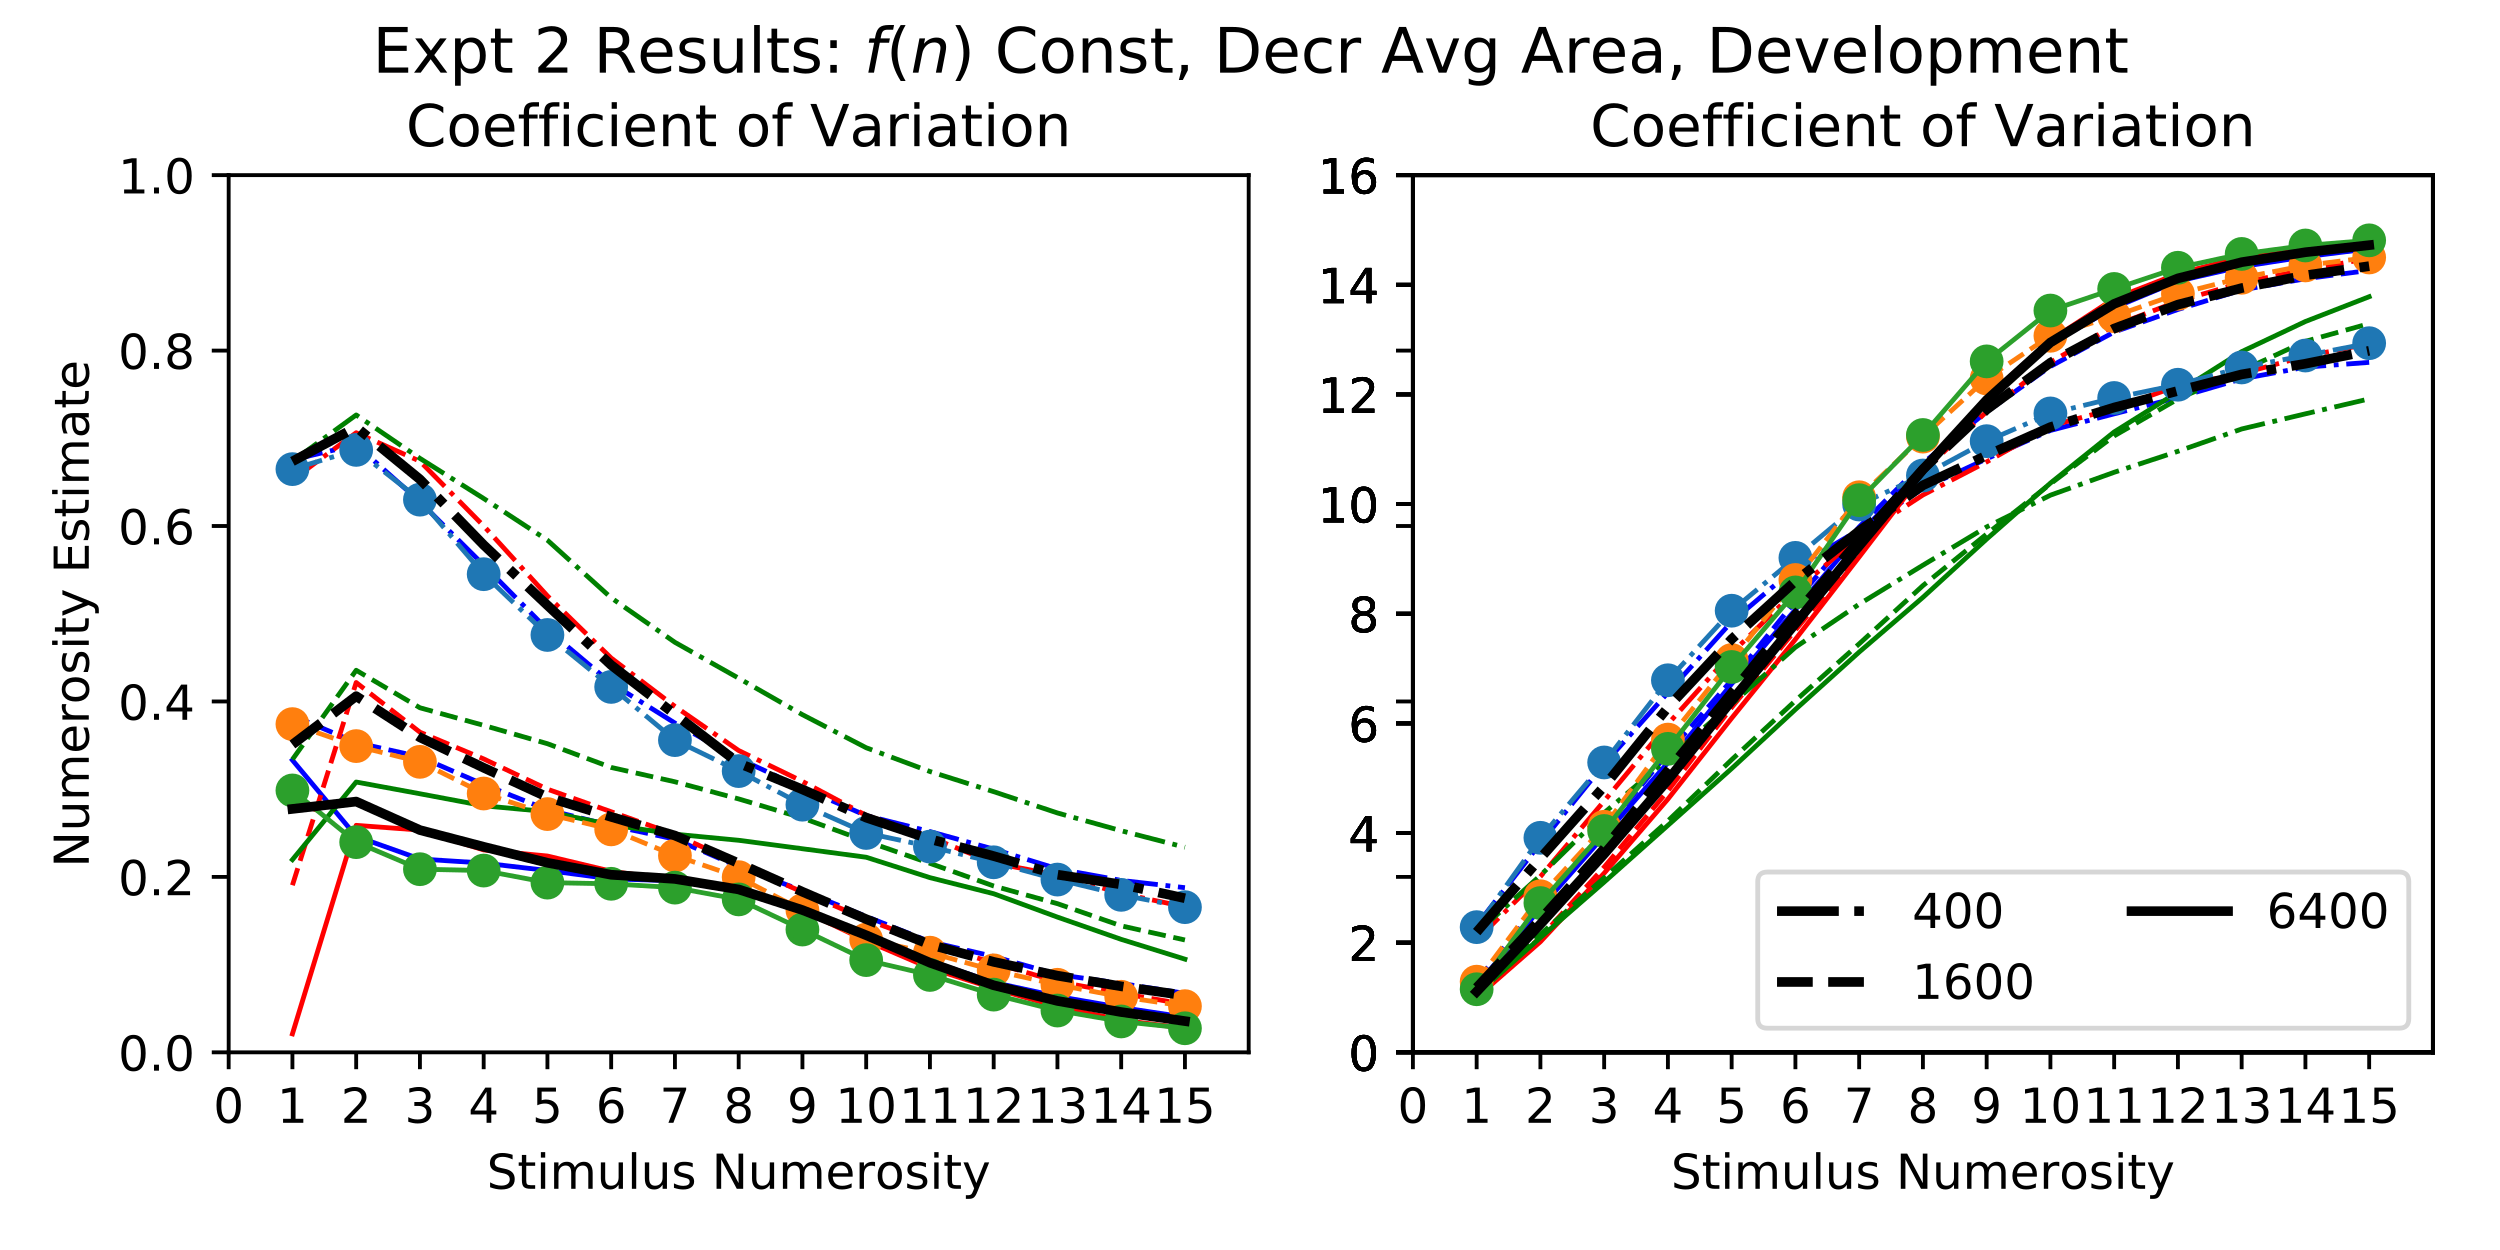 <?xml version="1.0" encoding="utf-8" standalone="no"?>
<!DOCTYPE svg PUBLIC "-//W3C//DTD SVG 1.1//EN"
  "http://www.w3.org/Graphics/SVG/1.1/DTD/svg11.dtd">
<!-- Created with matplotlib (http://matplotlib.org/) -->
<svg height="259pt" version="1.1" viewBox="0 0 518 259" width="518pt" xmlns="http://www.w3.org/2000/svg" xmlns:xlink="http://www.w3.org/1999/xlink">
 <defs>
  <style type="text/css">
*{stroke-linecap:butt;stroke-linejoin:round;}
  </style>
 </defs>
 <g id="figure_1">
  <g id="patch_1">
   <path d="M 0 259.2 
L 518.4 259.2 
L 518.4 0 
L 0 0 
z
" style="fill:#ffffff;"/>
  </g>
  <g id="axes_1">
   <g id="patch_2">
    <path d="M 47.381 218.044 
L 258.728 218.044 
L 258.728 36.288 
L 47.381 36.288 
z
" style="fill:#ffffff;"/>
   </g>
   <g id="matplotlib.axis_1">
    <g id="xtick_1">
     <g id="line2d_1">
      <defs>
       <path d="M 0 0 
L 0 3.5 
" id="m0ee8e77d00" style="stroke:#000000;stroke-width:0.8;"/>
      </defs>
      <g>
       <use style="stroke:#000000;stroke-width:0.8;" x="47.381" xlink:href="#m0ee8e77d00" y="218.044"/>
      </g>
     </g>
     <g id="text_1">
      <!-- 0 -->
      <defs>
       <path d="M 31.781 66.406 
Q 24.172 66.406 20.328 58.906 
Q 16.5 51.422 16.5 36.375 
Q 16.5 21.391 20.328 13.891 
Q 24.172 6.391 31.781 6.391 
Q 39.453 6.391 43.281 13.891 
Q 47.125 21.391 47.125 36.375 
Q 47.125 51.422 43.281 58.906 
Q 39.453 66.406 31.781 66.406 
z
M 31.781 74.219 
Q 44.047 74.219 50.516 64.516 
Q 56.984 54.828 56.984 36.375 
Q 56.984 17.969 50.516 8.266 
Q 44.047 -1.422 31.781 -1.422 
Q 19.531 -1.422 13.062 8.266 
Q 6.594 17.969 6.594 36.375 
Q 6.594 54.828 13.062 64.516 
Q 19.531 74.219 31.781 74.219 
z
" id="DejaVuSans-30"/>
      </defs>
      <g transform="translate(44.2 232.642)scale(0.1 -0.1)">
       <use xlink:href="#DejaVuSans-30"/>
      </g>
     </g>
    </g>
    <g id="xtick_2">
     <g id="line2d_2">
      <g>
       <use style="stroke:#000000;stroke-width:0.8;" x="60.59" xlink:href="#m0ee8e77d00" y="218.044"/>
      </g>
     </g>
     <g id="text_2">
      <!-- 1 -->
      <defs>
       <path d="M 12.406 8.297 
L 28.516 8.297 
L 28.516 63.922 
L 10.984 60.406 
L 10.984 69.391 
L 28.422 72.906 
L 38.281 72.906 
L 38.281 8.297 
L 54.391 8.297 
L 54.391 0 
L 12.406 0 
z
" id="DejaVuSans-31"/>
      </defs>
      <g transform="translate(57.409 232.642)scale(0.1 -0.1)">
       <use xlink:href="#DejaVuSans-31"/>
      </g>
     </g>
    </g>
    <g id="xtick_3">
     <g id="line2d_3">
      <g>
       <use style="stroke:#000000;stroke-width:0.8;" x="73.8" xlink:href="#m0ee8e77d00" y="218.044"/>
      </g>
     </g>
     <g id="text_3">
      <!-- 2 -->
      <defs>
       <path d="M 19.188 8.297 
L 53.609 8.297 
L 53.609 0 
L 7.328 0 
L 7.328 8.297 
Q 12.938 14.109 22.625 23.891 
Q 32.328 33.688 34.812 36.531 
Q 39.547 41.844 41.422 45.531 
Q 43.312 49.219 43.312 52.781 
Q 43.312 58.594 39.234 62.25 
Q 35.156 65.922 28.609 65.922 
Q 23.969 65.922 18.812 64.312 
Q 13.672 62.703 7.812 59.422 
L 7.812 69.391 
Q 13.766 71.781 18.938 73 
Q 24.125 74.219 28.422 74.219 
Q 39.75 74.219 46.484 68.547 
Q 53.219 62.891 53.219 53.422 
Q 53.219 48.922 51.531 44.891 
Q 49.859 40.875 45.406 35.406 
Q 44.188 33.984 37.641 27.219 
Q 31.109 20.453 19.188 8.297 
z
" id="DejaVuSans-32"/>
      </defs>
      <g transform="translate(70.618 232.642)scale(0.1 -0.1)">
       <use xlink:href="#DejaVuSans-32"/>
      </g>
     </g>
    </g>
    <g id="xtick_4">
     <g id="line2d_4">
      <g>
       <use style="stroke:#000000;stroke-width:0.8;" x="87.009" xlink:href="#m0ee8e77d00" y="218.044"/>
      </g>
     </g>
     <g id="text_4">
      <!-- 3 -->
      <defs>
       <path d="M 40.578 39.312 
Q 47.656 37.797 51.625 33 
Q 55.609 28.219 55.609 21.188 
Q 55.609 10.406 48.188 4.484 
Q 40.766 -1.422 27.094 -1.422 
Q 22.516 -1.422 17.656 -0.516 
Q 12.797 0.391 7.625 2.203 
L 7.625 11.719 
Q 11.719 9.328 16.594 8.109 
Q 21.484 6.891 26.812 6.891 
Q 36.078 6.891 40.938 10.547 
Q 45.797 14.203 45.797 21.188 
Q 45.797 27.641 41.281 31.266 
Q 36.766 34.906 28.719 34.906 
L 20.219 34.906 
L 20.219 43.016 
L 29.109 43.016 
Q 36.375 43.016 40.234 45.922 
Q 44.094 48.828 44.094 54.297 
Q 44.094 59.906 40.109 62.906 
Q 36.141 65.922 28.719 65.922 
Q 24.656 65.922 20.016 65.031 
Q 15.375 64.156 9.812 62.312 
L 9.812 71.094 
Q 15.438 72.656 20.344 73.438 
Q 25.25 74.219 29.594 74.219 
Q 40.828 74.219 47.359 69.109 
Q 53.906 64.016 53.906 55.328 
Q 53.906 49.266 50.438 45.094 
Q 46.969 40.922 40.578 39.312 
z
" id="DejaVuSans-33"/>
      </defs>
      <g transform="translate(83.828 232.642)scale(0.1 -0.1)">
       <use xlink:href="#DejaVuSans-33"/>
      </g>
     </g>
    </g>
    <g id="xtick_5">
     <g id="line2d_5">
      <g>
       <use style="stroke:#000000;stroke-width:0.8;" x="100.218" xlink:href="#m0ee8e77d00" y="218.044"/>
      </g>
     </g>
     <g id="text_5">
      <!-- 4 -->
      <defs>
       <path d="M 37.797 64.312 
L 12.891 25.391 
L 37.797 25.391 
z
M 35.203 72.906 
L 47.609 72.906 
L 47.609 25.391 
L 58.016 25.391 
L 58.016 17.188 
L 47.609 17.188 
L 47.609 0 
L 37.797 0 
L 37.797 17.188 
L 4.891 17.188 
L 4.891 26.703 
z
" id="DejaVuSans-34"/>
      </defs>
      <g transform="translate(97.037 232.642)scale(0.1 -0.1)">
       <use xlink:href="#DejaVuSans-34"/>
      </g>
     </g>
    </g>
    <g id="xtick_6">
     <g id="line2d_6">
      <g>
       <use style="stroke:#000000;stroke-width:0.8;" x="113.427" xlink:href="#m0ee8e77d00" y="218.044"/>
      </g>
     </g>
     <g id="text_6">
      <!-- 5 -->
      <defs>
       <path d="M 10.797 72.906 
L 49.516 72.906 
L 49.516 64.594 
L 19.828 64.594 
L 19.828 46.734 
Q 21.969 47.469 24.109 47.828 
Q 26.266 48.188 28.422 48.188 
Q 40.625 48.188 47.75 41.5 
Q 54.891 34.812 54.891 23.391 
Q 54.891 11.625 47.562 5.094 
Q 40.234 -1.422 26.906 -1.422 
Q 22.312 -1.422 17.547 -0.641 
Q 12.797 0.141 7.719 1.703 
L 7.719 11.625 
Q 12.109 9.234 16.797 8.062 
Q 21.484 6.891 26.703 6.891 
Q 35.156 6.891 40.078 11.328 
Q 45.016 15.766 45.016 23.391 
Q 45.016 31 40.078 35.438 
Q 35.156 39.891 26.703 39.891 
Q 22.75 39.891 18.812 39.016 
Q 14.891 38.141 10.797 36.281 
z
" id="DejaVuSans-35"/>
      </defs>
      <g transform="translate(110.246 232.642)scale(0.1 -0.1)">
       <use xlink:href="#DejaVuSans-35"/>
      </g>
     </g>
    </g>
    <g id="xtick_7">
     <g id="line2d_7">
      <g>
       <use style="stroke:#000000;stroke-width:0.8;" x="126.636" xlink:href="#m0ee8e77d00" y="218.044"/>
      </g>
     </g>
     <g id="text_7">
      <!-- 6 -->
      <defs>
       <path d="M 33.016 40.375 
Q 26.375 40.375 22.484 35.828 
Q 18.609 31.297 18.609 23.391 
Q 18.609 15.531 22.484 10.953 
Q 26.375 6.391 33.016 6.391 
Q 39.656 6.391 43.531 10.953 
Q 47.406 15.531 47.406 23.391 
Q 47.406 31.297 43.531 35.828 
Q 39.656 40.375 33.016 40.375 
z
M 52.594 71.297 
L 52.594 62.312 
Q 48.875 64.062 45.094 64.984 
Q 41.312 65.922 37.594 65.922 
Q 27.828 65.922 22.672 59.328 
Q 17.531 52.734 16.797 39.406 
Q 19.672 43.656 24.016 45.922 
Q 28.375 48.188 33.594 48.188 
Q 44.578 48.188 50.953 41.516 
Q 57.328 34.859 57.328 23.391 
Q 57.328 12.156 50.688 5.359 
Q 44.047 -1.422 33.016 -1.422 
Q 20.359 -1.422 13.672 8.266 
Q 6.984 17.969 6.984 36.375 
Q 6.984 53.656 15.188 63.938 
Q 23.391 74.219 37.203 74.219 
Q 40.922 74.219 44.703 73.484 
Q 48.484 72.75 52.594 71.297 
z
" id="DejaVuSans-36"/>
      </defs>
      <g transform="translate(123.455 232.642)scale(0.1 -0.1)">
       <use xlink:href="#DejaVuSans-36"/>
      </g>
     </g>
    </g>
    <g id="xtick_8">
     <g id="line2d_8">
      <g>
       <use style="stroke:#000000;stroke-width:0.8;" x="139.846" xlink:href="#m0ee8e77d00" y="218.044"/>
      </g>
     </g>
     <g id="text_8">
      <!-- 7 -->
      <defs>
       <path d="M 8.203 72.906 
L 55.078 72.906 
L 55.078 68.703 
L 28.609 0 
L 18.312 0 
L 43.219 64.594 
L 8.203 64.594 
z
" id="DejaVuSans-37"/>
      </defs>
      <g transform="translate(136.664 232.642)scale(0.1 -0.1)">
       <use xlink:href="#DejaVuSans-37"/>
      </g>
     </g>
    </g>
    <g id="xtick_9">
     <g id="line2d_9">
      <g>
       <use style="stroke:#000000;stroke-width:0.8;" x="153.055" xlink:href="#m0ee8e77d00" y="218.044"/>
      </g>
     </g>
     <g id="text_9">
      <!-- 8 -->
      <defs>
       <path d="M 31.781 34.625 
Q 24.75 34.625 20.719 30.859 
Q 16.703 27.094 16.703 20.516 
Q 16.703 13.922 20.719 10.156 
Q 24.75 6.391 31.781 6.391 
Q 38.812 6.391 42.859 10.172 
Q 46.922 13.969 46.922 20.516 
Q 46.922 27.094 42.891 30.859 
Q 38.875 34.625 31.781 34.625 
z
M 21.922 38.812 
Q 15.578 40.375 12.031 44.719 
Q 8.5 49.078 8.5 55.328 
Q 8.5 64.062 14.719 69.141 
Q 20.953 74.219 31.781 74.219 
Q 42.672 74.219 48.875 69.141 
Q 55.078 64.062 55.078 55.328 
Q 55.078 49.078 51.531 44.719 
Q 48 40.375 41.703 38.812 
Q 48.828 37.156 52.797 32.312 
Q 56.781 27.484 56.781 20.516 
Q 56.781 9.906 50.312 4.234 
Q 43.844 -1.422 31.781 -1.422 
Q 19.734 -1.422 13.25 4.234 
Q 6.781 9.906 6.781 20.516 
Q 6.781 27.484 10.781 32.312 
Q 14.797 37.156 21.922 38.812 
z
M 18.312 54.391 
Q 18.312 48.734 21.844 45.562 
Q 25.391 42.391 31.781 42.391 
Q 38.141 42.391 41.719 45.562 
Q 45.312 48.734 45.312 54.391 
Q 45.312 60.062 41.719 63.234 
Q 38.141 66.406 31.781 66.406 
Q 25.391 66.406 21.844 63.234 
Q 18.312 60.062 18.312 54.391 
z
" id="DejaVuSans-38"/>
      </defs>
      <g transform="translate(149.873 232.642)scale(0.1 -0.1)">
       <use xlink:href="#DejaVuSans-38"/>
      </g>
     </g>
    </g>
    <g id="xtick_10">
     <g id="line2d_10">
      <g>
       <use style="stroke:#000000;stroke-width:0.8;" x="166.264" xlink:href="#m0ee8e77d00" y="218.044"/>
      </g>
     </g>
     <g id="text_10">
      <!-- 9 -->
      <defs>
       <path d="M 10.984 1.516 
L 10.984 10.5 
Q 14.703 8.734 18.5 7.812 
Q 22.312 6.891 25.984 6.891 
Q 35.75 6.891 40.891 13.453 
Q 46.047 20.016 46.781 33.406 
Q 43.953 29.203 39.594 26.953 
Q 35.25 24.703 29.984 24.703 
Q 19.047 24.703 12.672 31.312 
Q 6.297 37.938 6.297 49.422 
Q 6.297 60.641 12.938 67.422 
Q 19.578 74.219 30.609 74.219 
Q 43.266 74.219 49.922 64.516 
Q 56.594 54.828 56.594 36.375 
Q 56.594 19.141 48.406 8.859 
Q 40.234 -1.422 26.422 -1.422 
Q 22.703 -1.422 18.891 -0.688 
Q 15.094 0.047 10.984 1.516 
z
M 30.609 32.422 
Q 37.25 32.422 41.125 36.953 
Q 45.016 41.5 45.016 49.422 
Q 45.016 57.281 41.125 61.844 
Q 37.25 66.406 30.609 66.406 
Q 23.969 66.406 20.094 61.844 
Q 16.219 57.281 16.219 49.422 
Q 16.219 41.5 20.094 36.953 
Q 23.969 32.422 30.609 32.422 
z
" id="DejaVuSans-39"/>
      </defs>
      <g transform="translate(163.083 232.642)scale(0.1 -0.1)">
       <use xlink:href="#DejaVuSans-39"/>
      </g>
     </g>
    </g>
    <g id="xtick_11">
     <g id="line2d_11">
      <g>
       <use style="stroke:#000000;stroke-width:0.8;" x="179.473" xlink:href="#m0ee8e77d00" y="218.044"/>
      </g>
     </g>
     <g id="text_11">
      <!-- 10 -->
      <g transform="translate(173.111 232.642)scale(0.1 -0.1)">
       <use xlink:href="#DejaVuSans-31"/>
       <use x="63.623" xlink:href="#DejaVuSans-30"/>
      </g>
     </g>
    </g>
    <g id="xtick_12">
     <g id="line2d_12">
      <g>
       <use style="stroke:#000000;stroke-width:0.8;" x="192.682" xlink:href="#m0ee8e77d00" y="218.044"/>
      </g>
     </g>
     <g id="text_12">
      <!-- 11 -->
      <g transform="translate(186.32 232.642)scale(0.1 -0.1)">
       <use xlink:href="#DejaVuSans-31"/>
       <use x="63.623" xlink:href="#DejaVuSans-31"/>
      </g>
     </g>
    </g>
    <g id="xtick_13">
     <g id="line2d_13">
      <g>
       <use style="stroke:#000000;stroke-width:0.8;" x="205.891" xlink:href="#m0ee8e77d00" y="218.044"/>
      </g>
     </g>
     <g id="text_13">
      <!-- 12 -->
      <g transform="translate(199.529 232.642)scale(0.1 -0.1)">
       <use xlink:href="#DejaVuSans-31"/>
       <use x="63.623" xlink:href="#DejaVuSans-32"/>
      </g>
     </g>
    </g>
    <g id="xtick_14">
     <g id="line2d_14">
      <g>
       <use style="stroke:#000000;stroke-width:0.8;" x="219.101" xlink:href="#m0ee8e77d00" y="218.044"/>
      </g>
     </g>
     <g id="text_14">
      <!-- 13 -->
      <g transform="translate(212.738 232.642)scale(0.1 -0.1)">
       <use xlink:href="#DejaVuSans-31"/>
       <use x="63.623" xlink:href="#DejaVuSans-33"/>
      </g>
     </g>
    </g>
    <g id="xtick_15">
     <g id="line2d_15">
      <g>
       <use style="stroke:#000000;stroke-width:0.8;" x="232.31" xlink:href="#m0ee8e77d00" y="218.044"/>
      </g>
     </g>
     <g id="text_15">
      <!-- 14 -->
      <g transform="translate(225.947 232.642)scale(0.1 -0.1)">
       <use xlink:href="#DejaVuSans-31"/>
       <use x="63.623" xlink:href="#DejaVuSans-34"/>
      </g>
     </g>
    </g>
    <g id="xtick_16">
     <g id="line2d_16">
      <g>
       <use style="stroke:#000000;stroke-width:0.8;" x="245.519" xlink:href="#m0ee8e77d00" y="218.044"/>
      </g>
     </g>
     <g id="text_16">
      <!-- 15 -->
      <g transform="translate(239.156 232.642)scale(0.1 -0.1)">
       <use xlink:href="#DejaVuSans-31"/>
       <use x="63.623" xlink:href="#DejaVuSans-35"/>
      </g>
     </g>
    </g>
    <g id="text_17">
     <!-- Stimulus Numerosity -->
     <defs>
      <path d="M 53.516 70.516 
L 53.516 60.891 
Q 47.906 63.578 42.922 64.891 
Q 37.938 66.219 33.297 66.219 
Q 25.25 66.219 20.875 63.094 
Q 16.5 59.969 16.5 54.203 
Q 16.5 49.359 19.406 46.891 
Q 22.312 44.438 30.422 42.922 
L 36.375 41.703 
Q 47.406 39.594 52.656 34.297 
Q 57.906 29 57.906 20.125 
Q 57.906 9.516 50.797 4.047 
Q 43.703 -1.422 29.984 -1.422 
Q 24.812 -1.422 18.969 -0.25 
Q 13.141 0.922 6.891 3.219 
L 6.891 13.375 
Q 12.891 10.016 18.656 8.297 
Q 24.422 6.594 29.984 6.594 
Q 38.422 6.594 43.016 9.906 
Q 47.609 13.234 47.609 19.391 
Q 47.609 24.75 44.312 27.781 
Q 41.016 30.812 33.5 32.328 
L 27.484 33.5 
Q 16.453 35.688 11.516 40.375 
Q 6.594 45.062 6.594 53.422 
Q 6.594 63.094 13.406 68.656 
Q 20.219 74.219 32.172 74.219 
Q 37.312 74.219 42.625 73.281 
Q 47.953 72.359 53.516 70.516 
z
" id="DejaVuSans-53"/>
      <path d="M 18.312 70.219 
L 18.312 54.688 
L 36.812 54.688 
L 36.812 47.703 
L 18.312 47.703 
L 18.312 18.016 
Q 18.312 11.328 20.141 9.422 
Q 21.969 7.516 27.594 7.516 
L 36.812 7.516 
L 36.812 0 
L 27.594 0 
Q 17.188 0 13.234 3.875 
Q 9.281 7.766 9.281 18.016 
L 9.281 47.703 
L 2.688 47.703 
L 2.688 54.688 
L 9.281 54.688 
L 9.281 70.219 
z
" id="DejaVuSans-74"/>
      <path d="M 9.422 54.688 
L 18.406 54.688 
L 18.406 0 
L 9.422 0 
z
M 9.422 75.984 
L 18.406 75.984 
L 18.406 64.594 
L 9.422 64.594 
z
" id="DejaVuSans-69"/>
      <path d="M 52 44.188 
Q 55.375 50.25 60.062 53.125 
Q 64.75 56 71.094 56 
Q 79.641 56 84.281 50.016 
Q 88.922 44.047 88.922 33.016 
L 88.922 0 
L 79.891 0 
L 79.891 32.719 
Q 79.891 40.578 77.094 44.375 
Q 74.312 48.188 68.609 48.188 
Q 61.625 48.188 57.562 43.547 
Q 53.516 38.922 53.516 30.906 
L 53.516 0 
L 44.484 0 
L 44.484 32.719 
Q 44.484 40.625 41.703 44.406 
Q 38.922 48.188 33.109 48.188 
Q 26.219 48.188 22.156 43.531 
Q 18.109 38.875 18.109 30.906 
L 18.109 0 
L 9.078 0 
L 9.078 54.688 
L 18.109 54.688 
L 18.109 46.188 
Q 21.188 51.219 25.484 53.609 
Q 29.781 56 35.688 56 
Q 41.656 56 45.828 52.969 
Q 50 49.953 52 44.188 
z
" id="DejaVuSans-6d"/>
      <path d="M 8.5 21.578 
L 8.5 54.688 
L 17.484 54.688 
L 17.484 21.922 
Q 17.484 14.156 20.5 10.266 
Q 23.531 6.391 29.594 6.391 
Q 36.859 6.391 41.078 11.031 
Q 45.312 15.672 45.312 23.688 
L 45.312 54.688 
L 54.297 54.688 
L 54.297 0 
L 45.312 0 
L 45.312 8.406 
Q 42.047 3.422 37.719 1 
Q 33.406 -1.422 27.688 -1.422 
Q 18.266 -1.422 13.375 4.438 
Q 8.5 10.297 8.5 21.578 
z
M 31.109 56 
z
" id="DejaVuSans-75"/>
      <path d="M 9.422 75.984 
L 18.406 75.984 
L 18.406 0 
L 9.422 0 
z
" id="DejaVuSans-6c"/>
      <path d="M 44.281 53.078 
L 44.281 44.578 
Q 40.484 46.531 36.375 47.5 
Q 32.281 48.484 27.875 48.484 
Q 21.188 48.484 17.844 46.438 
Q 14.5 44.391 14.5 40.281 
Q 14.5 37.156 16.891 35.375 
Q 19.281 33.594 26.516 31.984 
L 29.594 31.297 
Q 39.156 29.25 43.188 25.516 
Q 47.219 21.781 47.219 15.094 
Q 47.219 7.469 41.188 3.016 
Q 35.156 -1.422 24.609 -1.422 
Q 20.219 -1.422 15.453 -0.562 
Q 10.688 0.297 5.422 2 
L 5.422 11.281 
Q 10.406 8.688 15.234 7.391 
Q 20.062 6.109 24.812 6.109 
Q 31.156 6.109 34.562 8.281 
Q 37.984 10.453 37.984 14.406 
Q 37.984 18.062 35.516 20.016 
Q 33.062 21.969 24.703 23.781 
L 21.578 24.516 
Q 13.234 26.266 9.516 29.906 
Q 5.812 33.547 5.812 39.891 
Q 5.812 47.609 11.281 51.797 
Q 16.75 56 26.812 56 
Q 31.781 56 36.172 55.266 
Q 40.578 54.547 44.281 53.078 
z
" id="DejaVuSans-73"/>
      <path id="DejaVuSans-20"/>
      <path d="M 9.812 72.906 
L 23.094 72.906 
L 55.422 11.922 
L 55.422 72.906 
L 64.984 72.906 
L 64.984 0 
L 51.703 0 
L 19.391 60.984 
L 19.391 0 
L 9.812 0 
z
" id="DejaVuSans-4e"/>
      <path d="M 56.203 29.594 
L 56.203 25.203 
L 14.891 25.203 
Q 15.484 15.922 20.484 11.062 
Q 25.484 6.203 34.422 6.203 
Q 39.594 6.203 44.453 7.469 
Q 49.312 8.734 54.109 11.281 
L 54.109 2.781 
Q 49.266 0.734 44.188 -0.344 
Q 39.109 -1.422 33.891 -1.422 
Q 20.797 -1.422 13.156 6.188 
Q 5.516 13.812 5.516 26.812 
Q 5.516 40.234 12.766 48.109 
Q 20.016 56 32.328 56 
Q 43.359 56 49.781 48.891 
Q 56.203 41.797 56.203 29.594 
z
M 47.219 32.234 
Q 47.125 39.594 43.094 43.984 
Q 39.062 48.391 32.422 48.391 
Q 24.906 48.391 20.391 44.141 
Q 15.875 39.891 15.188 32.172 
z
" id="DejaVuSans-65"/>
      <path d="M 41.109 46.297 
Q 39.594 47.172 37.812 47.578 
Q 36.031 48 33.891 48 
Q 26.266 48 22.188 43.047 
Q 18.109 38.094 18.109 28.812 
L 18.109 0 
L 9.078 0 
L 9.078 54.688 
L 18.109 54.688 
L 18.109 46.188 
Q 20.953 51.172 25.484 53.578 
Q 30.031 56 36.531 56 
Q 37.453 56 38.578 55.875 
Q 39.703 55.766 41.062 55.516 
z
" id="DejaVuSans-72"/>
      <path d="M 30.609 48.391 
Q 23.391 48.391 19.188 42.75 
Q 14.984 37.109 14.984 27.297 
Q 14.984 17.484 19.156 11.844 
Q 23.344 6.203 30.609 6.203 
Q 37.797 6.203 41.984 11.859 
Q 46.188 17.531 46.188 27.297 
Q 46.188 37.016 41.984 42.703 
Q 37.797 48.391 30.609 48.391 
z
M 30.609 56 
Q 42.328 56 49.016 48.375 
Q 55.719 40.766 55.719 27.297 
Q 55.719 13.875 49.016 6.219 
Q 42.328 -1.422 30.609 -1.422 
Q 18.844 -1.422 12.172 6.219 
Q 5.516 13.875 5.516 27.297 
Q 5.516 40.766 12.172 48.375 
Q 18.844 56 30.609 56 
z
" id="DejaVuSans-6f"/>
      <path d="M 32.172 -5.078 
Q 28.375 -14.844 24.75 -17.812 
Q 21.141 -20.797 15.094 -20.797 
L 7.906 -20.797 
L 7.906 -13.281 
L 13.188 -13.281 
Q 16.891 -13.281 18.938 -11.516 
Q 21 -9.766 23.484 -3.219 
L 25.094 0.875 
L 2.984 54.688 
L 12.5 54.688 
L 29.594 11.922 
L 46.688 54.688 
L 56.203 54.688 
z
" id="DejaVuSans-79"/>
     </defs>
     <g transform="translate(100.858 246.32)scale(0.1 -0.1)">
      <use xlink:href="#DejaVuSans-53"/>
      <use x="63.477" xlink:href="#DejaVuSans-74"/>
      <use x="102.686" xlink:href="#DejaVuSans-69"/>
      <use x="130.469" xlink:href="#DejaVuSans-6d"/>
      <use x="227.881" xlink:href="#DejaVuSans-75"/>
      <use x="291.26" xlink:href="#DejaVuSans-6c"/>
      <use x="319.043" xlink:href="#DejaVuSans-75"/>
      <use x="382.422" xlink:href="#DejaVuSans-73"/>
      <use x="434.521" xlink:href="#DejaVuSans-20"/>
      <use x="466.309" xlink:href="#DejaVuSans-4e"/>
      <use x="541.113" xlink:href="#DejaVuSans-75"/>
      <use x="604.492" xlink:href="#DejaVuSans-6d"/>
      <use x="701.904" xlink:href="#DejaVuSans-65"/>
      <use x="763.428" xlink:href="#DejaVuSans-72"/>
      <use x="804.51" xlink:href="#DejaVuSans-6f"/>
      <use x="865.691" xlink:href="#DejaVuSans-73"/>
      <use x="917.791" xlink:href="#DejaVuSans-69"/>
      <use x="945.574" xlink:href="#DejaVuSans-74"/>
      <use x="984.783" xlink:href="#DejaVuSans-79"/>
     </g>
    </g>
   </g>
   <g id="matplotlib.axis_2">
    <g id="ytick_1">
     <g id="line2d_17">
      <defs>
       <path d="M 0 0 
L -3.5 0 
" id="m2d3255fa4a" style="stroke:#000000;stroke-width:0.8;"/>
      </defs>
      <g>
       <use style="stroke:#000000;stroke-width:0.8;" x="47.381" xlink:href="#m2d3255fa4a" y="218.044"/>
      </g>
     </g>
     <g id="text_18">
      <!-- 0.0 -->
      <defs>
       <path d="M 10.688 12.406 
L 21 12.406 
L 21 0 
L 10.688 0 
z
" id="DejaVuSans-2e"/>
      </defs>
      <g transform="translate(24.478 221.843)scale(0.1 -0.1)">
       <use xlink:href="#DejaVuSans-30"/>
       <use x="63.623" xlink:href="#DejaVuSans-2e"/>
       <use x="95.41" xlink:href="#DejaVuSans-30"/>
      </g>
     </g>
    </g>
    <g id="ytick_2">
     <g id="line2d_18">
      <g>
       <use style="stroke:#000000;stroke-width:0.8;" x="47.381" xlink:href="#m2d3255fa4a" y="181.693"/>
      </g>
     </g>
     <g id="text_19">
      <!-- 0.2 -->
      <g transform="translate(24.478 185.492)scale(0.1 -0.1)">
       <use xlink:href="#DejaVuSans-30"/>
       <use x="63.623" xlink:href="#DejaVuSans-2e"/>
       <use x="95.41" xlink:href="#DejaVuSans-32"/>
      </g>
     </g>
    </g>
    <g id="ytick_3">
     <g id="line2d_19">
      <g>
       <use style="stroke:#000000;stroke-width:0.8;" x="47.381" xlink:href="#m2d3255fa4a" y="145.341"/>
      </g>
     </g>
     <g id="text_20">
      <!-- 0.4 -->
      <g transform="translate(24.478 149.141)scale(0.1 -0.1)">
       <use xlink:href="#DejaVuSans-30"/>
       <use x="63.623" xlink:href="#DejaVuSans-2e"/>
       <use x="95.41" xlink:href="#DejaVuSans-34"/>
      </g>
     </g>
    </g>
    <g id="ytick_4">
     <g id="line2d_20">
      <g>
       <use style="stroke:#000000;stroke-width:0.8;" x="47.381" xlink:href="#m2d3255fa4a" y="108.99"/>
      </g>
     </g>
     <g id="text_21">
      <!-- 0.6 -->
      <g transform="translate(24.478 112.79)scale(0.1 -0.1)">
       <use xlink:href="#DejaVuSans-30"/>
       <use x="63.623" xlink:href="#DejaVuSans-2e"/>
       <use x="95.41" xlink:href="#DejaVuSans-36"/>
      </g>
     </g>
    </g>
    <g id="ytick_5">
     <g id="line2d_21">
      <g>
       <use style="stroke:#000000;stroke-width:0.8;" x="47.381" xlink:href="#m2d3255fa4a" y="72.639"/>
      </g>
     </g>
     <g id="text_22">
      <!-- 0.8 -->
      <g transform="translate(24.478 76.438)scale(0.1 -0.1)">
       <use xlink:href="#DejaVuSans-30"/>
       <use x="63.623" xlink:href="#DejaVuSans-2e"/>
       <use x="95.41" xlink:href="#DejaVuSans-38"/>
      </g>
     </g>
    </g>
    <g id="ytick_6">
     <g id="line2d_22">
      <g>
       <use style="stroke:#000000;stroke-width:0.8;" x="47.381" xlink:href="#m2d3255fa4a" y="36.288"/>
      </g>
     </g>
     <g id="text_23">
      <!-- 1.0 -->
      <g transform="translate(24.478 40.087)scale(0.1 -0.1)">
       <use xlink:href="#DejaVuSans-31"/>
       <use x="63.623" xlink:href="#DejaVuSans-2e"/>
       <use x="95.41" xlink:href="#DejaVuSans-30"/>
      </g>
     </g>
    </g>
    <g id="text_24">
     <!-- Numerosity Estimate -->
     <defs>
      <path d="M 9.812 72.906 
L 55.906 72.906 
L 55.906 64.594 
L 19.672 64.594 
L 19.672 43.016 
L 54.391 43.016 
L 54.391 34.719 
L 19.672 34.719 
L 19.672 8.297 
L 56.781 8.297 
L 56.781 0 
L 9.812 0 
z
" id="DejaVuSans-45"/>
      <path d="M 34.281 27.484 
Q 23.391 27.484 19.188 25 
Q 14.984 22.516 14.984 16.5 
Q 14.984 11.719 18.141 8.906 
Q 21.297 6.109 26.703 6.109 
Q 34.188 6.109 38.703 11.406 
Q 43.219 16.703 43.219 25.484 
L 43.219 27.484 
z
M 52.203 31.203 
L 52.203 0 
L 43.219 0 
L 43.219 8.297 
Q 40.141 3.328 35.547 0.953 
Q 30.953 -1.422 24.312 -1.422 
Q 15.922 -1.422 10.953 3.297 
Q 6 8.016 6 15.922 
Q 6 25.141 12.172 29.828 
Q 18.359 34.516 30.609 34.516 
L 43.219 34.516 
L 43.219 35.406 
Q 43.219 41.609 39.141 45 
Q 35.062 48.391 27.688 48.391 
Q 23 48.391 18.547 47.266 
Q 14.109 46.141 10.016 43.891 
L 10.016 52.203 
Q 14.938 54.109 19.578 55.047 
Q 24.219 56 28.609 56 
Q 40.484 56 46.344 49.844 
Q 52.203 43.703 52.203 31.203 
z
" id="DejaVuSans-61"/>
     </defs>
     <g transform="translate(18.398 179.722)rotate(-90)scale(0.1 -0.1)">
      <use xlink:href="#DejaVuSans-4e"/>
      <use x="74.805" xlink:href="#DejaVuSans-75"/>
      <use x="138.184" xlink:href="#DejaVuSans-6d"/>
      <use x="235.596" xlink:href="#DejaVuSans-65"/>
      <use x="297.119" xlink:href="#DejaVuSans-72"/>
      <use x="338.201" xlink:href="#DejaVuSans-6f"/>
      <use x="399.383" xlink:href="#DejaVuSans-73"/>
      <use x="451.482" xlink:href="#DejaVuSans-69"/>
      <use x="479.266" xlink:href="#DejaVuSans-74"/>
      <use x="518.475" xlink:href="#DejaVuSans-79"/>
      <use x="577.654" xlink:href="#DejaVuSans-20"/>
      <use x="609.441" xlink:href="#DejaVuSans-45"/>
      <use x="672.625" xlink:href="#DejaVuSans-73"/>
      <use x="724.725" xlink:href="#DejaVuSans-74"/>
      <use x="763.934" xlink:href="#DejaVuSans-69"/>
      <use x="791.717" xlink:href="#DejaVuSans-6d"/>
      <use x="889.129" xlink:href="#DejaVuSans-61"/>
      <use x="950.408" xlink:href="#DejaVuSans-74"/>
      <use x="989.617" xlink:href="#DejaVuSans-65"/>
     </g>
    </g>
   </g>
   <g id="line2d_23">
    <path clip-path="url(#p7cc92d0648)" d="M 60.59 95.278 
L 73.8 92.162 
L 87.009 103.958 
L 100.218 117.101 
L 113.427 130.456 
L 126.636 141.558 
L 139.846 149.825 
L 153.055 157.2 
L 166.264 163.262 
L 179.473 168.993 
L 192.682 172.298 
L 205.891 175.945 
L 219.101 180.023 
L 232.31 182.423 
L 245.519 183.928 
" style="fill:none;stroke:#0000ff;stroke-dasharray:6.4,1.6,1,1.6;stroke-dashoffset:0;"/>
   </g>
   <g id="line2d_24">
    <path clip-path="url(#p7cc92d0648)" d="M 60.59 148.267 
L 73.8 153.85 
L 87.009 156.815 
L 100.218 162.548 
L 113.427 167.779 
L 126.636 171.064 
L 139.846 173.879 
L 153.055 179.591 
L 166.264 184.563 
L 179.473 189.894 
L 192.682 195.125 
L 205.891 198.181 
L 219.101 201.919 
L 232.31 203.777 
L 245.519 205.82 
" style="fill:none;stroke:#0000ff;stroke-dasharray:3.7,1.6;stroke-dashoffset:0;"/>
   </g>
   <g id="line2d_25">
    <path clip-path="url(#p7cc92d0648)" d="M 60.59 157.495 
L 73.8 173.296 
L 87.009 177.986 
L 100.218 178.831 
L 113.427 180.375 
L 126.636 182.1 
L 139.846 182.499 
L 153.055 184.588 
L 166.264 188.7 
L 179.473 194.221 
L 192.682 199.151 
L 205.891 203.565 
L 219.101 206.449 
L 232.31 208.75 
L 245.519 210.755 
" style="fill:none;stroke:#0000ff;stroke-linecap:square;"/>
   </g>
   <g id="line2d_26">
    <path clip-path="url(#p7cc92d0648)" d="M 60.59 99.414 
L 73.8 89.666 
L 87.009 95.569 
L 100.218 108.974 
L 113.427 123.473 
L 126.636 136.35 
L 139.846 146.375 
L 153.055 155.512 
L 166.264 161.911 
L 179.473 168.953 
L 192.682 173.447 
L 205.891 178.815 
L 219.101 181.319 
L 232.31 185.106 
L 245.519 187.903 
" style="fill:none;stroke:#ff0000;stroke-dasharray:6.4,1.6,1,1.6;stroke-dashoffset:0;"/>
   </g>
   <g id="line2d_27">
    <path clip-path="url(#p7cc92d0648)" d="M 60.59 183.421 
L 73.8 141.419 
L 87.009 151.711 
L 100.218 157.251 
L 113.427 163.518 
L 126.636 168.196 
L 139.846 172.888 
L 153.055 178.947 
L 166.264 184.845 
L 179.473 190.479 
L 192.682 195.521 
L 205.891 199.522 
L 219.101 203.371 
L 232.31 205.822 
L 245.519 208.091 
" style="fill:none;stroke:#ff0000;stroke-dasharray:3.7,1.6;stroke-dashoffset:0;"/>
   </g>
   <g id="line2d_28">
    <path clip-path="url(#p7cc92d0648)" d="M 60.59 214.217 
L 73.8 171.012 
L 87.009 171.993 
L 100.218 176.107 
L 113.427 177.369 
L 126.636 180.53 
L 139.846 182.357 
L 153.055 183.817 
L 166.264 188.643 
L 179.473 194.926 
L 192.682 200.593 
L 205.891 204.79 
L 219.101 208.613 
L 232.31 211.356 
L 245.519 213.075 
" style="fill:none;stroke:#ff0000;stroke-linecap:square;"/>
   </g>
   <g id="line2d_29">
    <path clip-path="url(#p7cc92d0648)" d="M 60.59 95.561 
L 73.8 85.982 
L 87.009 94.975 
L 100.218 103.288 
L 113.427 111.929 
L 126.636 123.873 
L 139.846 133.093 
L 153.055 140.53 
L 166.264 148.083 
L 179.473 154.933 
L 192.682 159.856 
L 205.891 164.033 
L 219.101 168.446 
L 232.31 172.13 
L 245.519 175.55 
" style="fill:none;stroke:#008000;stroke-dasharray:6.4,1.6,1,1.6;stroke-dashoffset:0;"/>
   </g>
   <g id="line2d_30">
    <path clip-path="url(#p7cc92d0648)" d="M 60.59 157.364 
L 73.8 138.881 
L 87.009 146.651 
L 100.218 150.295 
L 113.427 154.096 
L 126.636 159.013 
L 139.846 161.989 
L 153.055 165.539 
L 166.264 169.488 
L 179.473 174.303 
L 192.682 178.882 
L 205.891 183.578 
L 219.101 187.238 
L 232.31 191.835 
L 245.519 194.764 
" style="fill:none;stroke:#008000;stroke-dasharray:3.7,1.6;stroke-dashoffset:0;"/>
   </g>
   <g id="line2d_31">
    <path clip-path="url(#p7cc92d0648)" d="M 60.59 178.125 
L 73.8 162.035 
L 87.009 164.468 
L 100.218 166.958 
L 113.427 168.184 
L 126.636 170.902 
L 139.846 172.849 
L 153.055 174.109 
L 166.264 175.862 
L 179.473 177.621 
L 192.682 181.848 
L 205.891 185.181 
L 219.101 190.025 
L 232.31 194.635 
L 245.519 198.739 
" style="fill:none;stroke:#008000;stroke-linecap:square;"/>
   </g>
   <g id="line2d_32">
    <path clip-path="url(#p7cc92d0648)" d="M 60.59 97.205 
L 73.8 93.218 
L 87.009 103.529 
L 100.218 118.972 
L 113.427 131.566 
L 126.636 142.33 
L 139.846 153.352 
L 153.055 159.77 
L 166.264 166.732 
L 179.473 172.594 
L 192.682 175.414 
L 205.891 178.667 
L 219.101 182.247 
L 232.31 185.413 
L 245.519 187.963 
" style="fill:none;stroke:#1f77b4;stroke-dasharray:6.4,1.6,1,1.6;stroke-dashoffset:0;"/>
    <defs>
     <path d="M 0 3 
C 0.796 3 1.559 2.684 2.121 2.121 
C 2.684 1.559 3 0.796 3 0 
C 3 -0.796 2.684 -1.559 2.121 -2.121 
C 1.559 -2.684 0.796 -3 0 -3 
C -0.796 -3 -1.559 -2.684 -2.121 -2.121 
C -2.684 -1.559 -3 -0.796 -3 0 
C -3 0.796 -2.684 1.559 -2.121 2.121 
C -1.559 2.684 -0.796 3 0 3 
z
" id="mad6dda7ea3" style="stroke:#1f77b4;"/>
    </defs>
    <g clip-path="url(#p7cc92d0648)">
     <use style="fill:#1f77b4;stroke:#1f77b4;" x="60.59" xlink:href="#mad6dda7ea3" y="97.205"/>
     <use style="fill:#1f77b4;stroke:#1f77b4;" x="73.8" xlink:href="#mad6dda7ea3" y="93.218"/>
     <use style="fill:#1f77b4;stroke:#1f77b4;" x="87.009" xlink:href="#mad6dda7ea3" y="103.529"/>
     <use style="fill:#1f77b4;stroke:#1f77b4;" x="100.218" xlink:href="#mad6dda7ea3" y="118.972"/>
     <use style="fill:#1f77b4;stroke:#1f77b4;" x="113.427" xlink:href="#mad6dda7ea3" y="131.566"/>
     <use style="fill:#1f77b4;stroke:#1f77b4;" x="126.636" xlink:href="#mad6dda7ea3" y="142.33"/>
     <use style="fill:#1f77b4;stroke:#1f77b4;" x="139.846" xlink:href="#mad6dda7ea3" y="153.352"/>
     <use style="fill:#1f77b4;stroke:#1f77b4;" x="153.055" xlink:href="#mad6dda7ea3" y="159.77"/>
     <use style="fill:#1f77b4;stroke:#1f77b4;" x="166.264" xlink:href="#mad6dda7ea3" y="166.732"/>
     <use style="fill:#1f77b4;stroke:#1f77b4;" x="179.473" xlink:href="#mad6dda7ea3" y="172.594"/>
     <use style="fill:#1f77b4;stroke:#1f77b4;" x="192.682" xlink:href="#mad6dda7ea3" y="175.414"/>
     <use style="fill:#1f77b4;stroke:#1f77b4;" x="205.891" xlink:href="#mad6dda7ea3" y="178.667"/>
     <use style="fill:#1f77b4;stroke:#1f77b4;" x="219.101" xlink:href="#mad6dda7ea3" y="182.247"/>
     <use style="fill:#1f77b4;stroke:#1f77b4;" x="232.31" xlink:href="#mad6dda7ea3" y="185.413"/>
     <use style="fill:#1f77b4;stroke:#1f77b4;" x="245.519" xlink:href="#mad6dda7ea3" y="187.963"/>
    </g>
   </g>
   <g id="line2d_33">
    <path clip-path="url(#p7cc92d0648)" d="M 60.59 150.035 
L 73.8 154.592 
L 87.009 157.854 
L 100.218 164.417 
L 113.427 168.678 
L 126.636 171.845 
L 139.846 177.278 
L 153.055 181.748 
L 166.264 188.613 
L 179.473 194.687 
L 192.682 197.396 
L 205.891 201.063 
L 219.101 204.045 
L 232.31 206.531 
L 245.519 208.477 
" style="fill:none;stroke:#ff7f0e;stroke-dasharray:3.7,1.6;stroke-dashoffset:0;"/>
    <defs>
     <path d="M 0 3 
C 0.796 3 1.559 2.684 2.121 2.121 
C 2.684 1.559 3 0.796 3 0 
C 3 -0.796 2.684 -1.559 2.121 -2.121 
C 1.559 -2.684 0.796 -3 0 -3 
C -0.796 -3 -1.559 -2.684 -2.121 -2.121 
C -2.684 -1.559 -3 -0.796 -3 0 
C -3 0.796 -2.684 1.559 -2.121 2.121 
C -1.559 2.684 -0.796 3 0 3 
z
" id="m190fa1d03c" style="stroke:#ff7f0e;"/>
    </defs>
    <g clip-path="url(#p7cc92d0648)">
     <use style="fill:#ff7f0e;stroke:#ff7f0e;" x="60.59" xlink:href="#m190fa1d03c" y="150.035"/>
     <use style="fill:#ff7f0e;stroke:#ff7f0e;" x="73.8" xlink:href="#m190fa1d03c" y="154.592"/>
     <use style="fill:#ff7f0e;stroke:#ff7f0e;" x="87.009" xlink:href="#m190fa1d03c" y="157.854"/>
     <use style="fill:#ff7f0e;stroke:#ff7f0e;" x="100.218" xlink:href="#m190fa1d03c" y="164.417"/>
     <use style="fill:#ff7f0e;stroke:#ff7f0e;" x="113.427" xlink:href="#m190fa1d03c" y="168.678"/>
     <use style="fill:#ff7f0e;stroke:#ff7f0e;" x="126.636" xlink:href="#m190fa1d03c" y="171.845"/>
     <use style="fill:#ff7f0e;stroke:#ff7f0e;" x="139.846" xlink:href="#m190fa1d03c" y="177.278"/>
     <use style="fill:#ff7f0e;stroke:#ff7f0e;" x="153.055" xlink:href="#m190fa1d03c" y="181.748"/>
     <use style="fill:#ff7f0e;stroke:#ff7f0e;" x="166.264" xlink:href="#m190fa1d03c" y="188.613"/>
     <use style="fill:#ff7f0e;stroke:#ff7f0e;" x="179.473" xlink:href="#m190fa1d03c" y="194.687"/>
     <use style="fill:#ff7f0e;stroke:#ff7f0e;" x="192.682" xlink:href="#m190fa1d03c" y="197.396"/>
     <use style="fill:#ff7f0e;stroke:#ff7f0e;" x="205.891" xlink:href="#m190fa1d03c" y="201.063"/>
     <use style="fill:#ff7f0e;stroke:#ff7f0e;" x="219.101" xlink:href="#m190fa1d03c" y="204.045"/>
     <use style="fill:#ff7f0e;stroke:#ff7f0e;" x="232.31" xlink:href="#m190fa1d03c" y="206.531"/>
     <use style="fill:#ff7f0e;stroke:#ff7f0e;" x="245.519" xlink:href="#m190fa1d03c" y="208.477"/>
    </g>
   </g>
   <g id="line2d_34">
    <path clip-path="url(#p7cc92d0648)" d="M 60.59 163.781 
L 73.8 174.492 
L 87.009 180.096 
L 100.218 180.381 
L 113.427 182.878 
L 126.636 183.123 
L 139.846 183.916 
L 153.055 186.355 
L 166.264 192.599 
L 179.473 198.932 
L 192.682 202.011 
L 205.891 206.085 
L 219.101 209.383 
L 232.31 211.642 
L 245.519 213.056 
" style="fill:none;stroke:#2ca02c;stroke-linecap:square;"/>
    <defs>
     <path d="M 0 3 
C 0.796 3 1.559 2.684 2.121 2.121 
C 2.684 1.559 3 0.796 3 0 
C 3 -0.796 2.684 -1.559 2.121 -2.121 
C 1.559 -2.684 0.796 -3 0 -3 
C -0.796 -3 -1.559 -2.684 -2.121 -2.121 
C -2.684 -1.559 -3 -0.796 -3 0 
C -3 0.796 -2.684 1.559 -2.121 2.121 
C -1.559 2.684 -0.796 3 0 3 
z
" id="m6d0cb10475" style="stroke:#2ca02c;"/>
    </defs>
    <g clip-path="url(#p7cc92d0648)">
     <use style="fill:#2ca02c;stroke:#2ca02c;" x="60.59" xlink:href="#m6d0cb10475" y="163.781"/>
     <use style="fill:#2ca02c;stroke:#2ca02c;" x="73.8" xlink:href="#m6d0cb10475" y="174.492"/>
     <use style="fill:#2ca02c;stroke:#2ca02c;" x="87.009" xlink:href="#m6d0cb10475" y="180.096"/>
     <use style="fill:#2ca02c;stroke:#2ca02c;" x="100.218" xlink:href="#m6d0cb10475" y="180.381"/>
     <use style="fill:#2ca02c;stroke:#2ca02c;" x="113.427" xlink:href="#m6d0cb10475" y="182.878"/>
     <use style="fill:#2ca02c;stroke:#2ca02c;" x="126.636" xlink:href="#m6d0cb10475" y="183.123"/>
     <use style="fill:#2ca02c;stroke:#2ca02c;" x="139.846" xlink:href="#m6d0cb10475" y="183.916"/>
     <use style="fill:#2ca02c;stroke:#2ca02c;" x="153.055" xlink:href="#m6d0cb10475" y="186.355"/>
     <use style="fill:#2ca02c;stroke:#2ca02c;" x="166.264" xlink:href="#m6d0cb10475" y="192.599"/>
     <use style="fill:#2ca02c;stroke:#2ca02c;" x="179.473" xlink:href="#m6d0cb10475" y="198.932"/>
     <use style="fill:#2ca02c;stroke:#2ca02c;" x="192.682" xlink:href="#m6d0cb10475" y="202.011"/>
     <use style="fill:#2ca02c;stroke:#2ca02c;" x="205.891" xlink:href="#m6d0cb10475" y="206.085"/>
     <use style="fill:#2ca02c;stroke:#2ca02c;" x="219.101" xlink:href="#m6d0cb10475" y="209.383"/>
     <use style="fill:#2ca02c;stroke:#2ca02c;" x="232.31" xlink:href="#m6d0cb10475" y="211.642"/>
     <use style="fill:#2ca02c;stroke:#2ca02c;" x="245.519" xlink:href="#m6d0cb10475" y="213.056"/>
    </g>
   </g>
   <g id="line2d_35">
    <path clip-path="url(#p7cc92d0648)" d="M 60.59 95.595 
L 73.8 88.506 
L 87.009 99.319 
L 100.218 112.919 
L 113.427 125.421 
L 126.636 137.807 
L 139.846 148.003 
L 153.055 158.124 
L 166.264 163.574 
L 179.473 169.413 
L 192.682 173.863 
L 205.891 177.385 
L 219.101 181.238 
L 232.31 183.252 
L 245.519 186.116 
" style="fill:none;stroke:#000000;stroke-dasharray:12.8,3.2,2,3.2;stroke-dashoffset:0;stroke-width:2;"/>
   </g>
   <g id="line2d_36">
    <path clip-path="url(#p7cc92d0648)" d="M 60.59 154.265 
L 73.8 144.246 
L 87.009 152.782 
L 100.218 159.084 
L 113.427 165.167 
L 126.636 169.261 
L 139.846 173.129 
L 153.055 178.873 
L 166.264 184.779 
L 179.473 190.452 
L 192.682 195.718 
L 205.891 199.301 
L 219.101 202.162 
L 232.31 204.368 
L 245.519 206.269 
" style="fill:none;stroke:#000000;stroke-dasharray:7.4,3.2;stroke-dashoffset:0;stroke-width:2;"/>
   </g>
   <g id="line2d_37">
    <path clip-path="url(#p7cc92d0648)" d="M 60.59 167.608 
L 73.8 166.084 
L 87.009 171.996 
L 100.218 175.456 
L 113.427 178.767 
L 126.636 181.252 
L 139.846 182.113 
L 153.055 184.294 
L 166.264 188.563 
L 179.473 193.78 
L 192.682 199.478 
L 205.891 204.155 
L 219.101 207.394 
L 232.31 209.697 
L 245.519 211.573 
" style="fill:none;stroke:#000000;stroke-linecap:square;stroke-width:2;"/>
   </g>
   <g id="patch_3">
    <path d="M 47.381 218.044 
L 47.381 36.288 
" style="fill:none;stroke:#000000;stroke-linecap:square;stroke-linejoin:miter;stroke-width:0.8;"/>
   </g>
   <g id="patch_4">
    <path d="M 258.728 218.044 
L 258.728 36.288 
" style="fill:none;stroke:#000000;stroke-linecap:square;stroke-linejoin:miter;stroke-width:0.8;"/>
   </g>
   <g id="patch_5">
    <path d="M 47.381 218.044 
L 258.728 218.044 
" style="fill:none;stroke:#000000;stroke-linecap:square;stroke-linejoin:miter;stroke-width:0.8;"/>
   </g>
   <g id="patch_6">
    <path d="M 47.381 36.288 
L 258.728 36.288 
" style="fill:none;stroke:#000000;stroke-linecap:square;stroke-linejoin:miter;stroke-width:0.8;"/>
   </g>
   <g id="text_25">
    <!-- Coefficient of Variation -->
    <defs>
     <path d="M 64.406 67.281 
L 64.406 56.891 
Q 59.422 61.531 53.781 63.812 
Q 48.141 66.109 41.797 66.109 
Q 29.297 66.109 22.656 58.469 
Q 16.016 50.828 16.016 36.375 
Q 16.016 21.969 22.656 14.328 
Q 29.297 6.688 41.797 6.688 
Q 48.141 6.688 53.781 8.984 
Q 59.422 11.281 64.406 15.922 
L 64.406 5.609 
Q 59.234 2.094 53.438 0.328 
Q 47.656 -1.422 41.219 -1.422 
Q 24.656 -1.422 15.125 8.703 
Q 5.609 18.844 5.609 36.375 
Q 5.609 53.953 15.125 64.078 
Q 24.656 74.219 41.219 74.219 
Q 47.75 74.219 53.531 72.484 
Q 59.328 70.75 64.406 67.281 
z
" id="DejaVuSans-43"/>
     <path d="M 37.109 75.984 
L 37.109 68.5 
L 28.516 68.5 
Q 23.688 68.5 21.797 66.547 
Q 19.922 64.594 19.922 59.516 
L 19.922 54.688 
L 34.719 54.688 
L 34.719 47.703 
L 19.922 47.703 
L 19.922 0 
L 10.891 0 
L 10.891 47.703 
L 2.297 47.703 
L 2.297 54.688 
L 10.891 54.688 
L 10.891 58.5 
Q 10.891 67.625 15.141 71.797 
Q 19.391 75.984 28.609 75.984 
z
" id="DejaVuSans-66"/>
     <path d="M 48.781 52.594 
L 48.781 44.188 
Q 44.969 46.297 41.141 47.344 
Q 37.312 48.391 33.406 48.391 
Q 24.656 48.391 19.812 42.844 
Q 14.984 37.312 14.984 27.297 
Q 14.984 17.281 19.812 11.734 
Q 24.656 6.203 33.406 6.203 
Q 37.312 6.203 41.141 7.25 
Q 44.969 8.297 48.781 10.406 
L 48.781 2.094 
Q 45.016 0.344 40.984 -0.531 
Q 36.969 -1.422 32.422 -1.422 
Q 20.062 -1.422 12.781 6.344 
Q 5.516 14.109 5.516 27.297 
Q 5.516 40.672 12.859 48.328 
Q 20.219 56 33.016 56 
Q 37.156 56 41.109 55.141 
Q 45.062 54.297 48.781 52.594 
z
" id="DejaVuSans-63"/>
     <path d="M 54.891 33.016 
L 54.891 0 
L 45.906 0 
L 45.906 32.719 
Q 45.906 40.484 42.875 44.328 
Q 39.844 48.188 33.797 48.188 
Q 26.516 48.188 22.312 43.547 
Q 18.109 38.922 18.109 30.906 
L 18.109 0 
L 9.078 0 
L 9.078 54.688 
L 18.109 54.688 
L 18.109 46.188 
Q 21.344 51.125 25.703 53.562 
Q 30.078 56 35.797 56 
Q 45.219 56 50.047 50.172 
Q 54.891 44.344 54.891 33.016 
z
" id="DejaVuSans-6e"/>
     <path d="M 28.609 0 
L 0.781 72.906 
L 11.078 72.906 
L 34.188 11.531 
L 57.328 72.906 
L 67.578 72.906 
L 39.797 0 
z
" id="DejaVuSans-56"/>
    </defs>
    <g transform="translate(84.123 30.288)scale(0.12 -0.12)">
     <use xlink:href="#DejaVuSans-43"/>
     <use x="69.824" xlink:href="#DejaVuSans-6f"/>
     <use x="131.006" xlink:href="#DejaVuSans-65"/>
     <use x="192.529" xlink:href="#DejaVuSans-66"/>
     <use x="227.734" xlink:href="#DejaVuSans-66"/>
     <use x="262.939" xlink:href="#DejaVuSans-69"/>
     <use x="290.723" xlink:href="#DejaVuSans-63"/>
     <use x="345.703" xlink:href="#DejaVuSans-69"/>
     <use x="373.486" xlink:href="#DejaVuSans-65"/>
     <use x="435.01" xlink:href="#DejaVuSans-6e"/>
     <use x="498.389" xlink:href="#DejaVuSans-74"/>
     <use x="537.598" xlink:href="#DejaVuSans-20"/>
     <use x="569.385" xlink:href="#DejaVuSans-6f"/>
     <use x="630.566" xlink:href="#DejaVuSans-66"/>
     <use x="665.771" xlink:href="#DejaVuSans-20"/>
     <use x="697.559" xlink:href="#DejaVuSans-56"/>
     <use x="765.857" xlink:href="#DejaVuSans-61"/>
     <use x="827.137" xlink:href="#DejaVuSans-72"/>
     <use x="868.25" xlink:href="#DejaVuSans-69"/>
     <use x="896.033" xlink:href="#DejaVuSans-61"/>
     <use x="957.312" xlink:href="#DejaVuSans-74"/>
     <use x="996.521" xlink:href="#DejaVuSans-69"/>
     <use x="1024.305" xlink:href="#DejaVuSans-6f"/>
     <use x="1085.486" xlink:href="#DejaVuSans-6e"/>
    </g>
   </g>
  </g>
  <g id="axes_2">
   <g id="patch_7">
    <path d="M 292.753 218.044 
L 504.1 218.044 
L 504.1 36.288 
L 292.753 36.288 
z
" style="fill:#ffffff;"/>
   </g>
   <g id="matplotlib.axis_3">
    <g id="xtick_17">
     <g id="line2d_38">
      <g>
       <use style="stroke:#000000;stroke-width:0.8;" x="292.753" xlink:href="#m0ee8e77d00" y="218.044"/>
      </g>
     </g>
     <g id="text_26">
      <!-- 0 -->
      <g transform="translate(289.572 232.642)scale(0.1 -0.1)">
       <use xlink:href="#DejaVuSans-30"/>
      </g>
     </g>
    </g>
    <g id="xtick_18">
     <g id="line2d_39">
      <g>
       <use style="stroke:#000000;stroke-width:0.8;" x="305.962" xlink:href="#m0ee8e77d00" y="218.044"/>
      </g>
     </g>
     <g id="text_27">
      <!-- 1 -->
      <g transform="translate(302.781 232.642)scale(0.1 -0.1)">
       <use xlink:href="#DejaVuSans-31"/>
      </g>
     </g>
    </g>
    <g id="xtick_19">
     <g id="line2d_40">
      <g>
       <use style="stroke:#000000;stroke-width:0.8;" x="319.171" xlink:href="#m0ee8e77d00" y="218.044"/>
      </g>
     </g>
     <g id="text_28">
      <!-- 2 -->
      <g transform="translate(315.99 232.642)scale(0.1 -0.1)">
       <use xlink:href="#DejaVuSans-32"/>
      </g>
     </g>
    </g>
    <g id="xtick_20">
     <g id="line2d_41">
      <g>
       <use style="stroke:#000000;stroke-width:0.8;" x="332.381" xlink:href="#m0ee8e77d00" y="218.044"/>
      </g>
     </g>
     <g id="text_29">
      <!-- 3 -->
      <g transform="translate(329.199 232.642)scale(0.1 -0.1)">
       <use xlink:href="#DejaVuSans-33"/>
      </g>
     </g>
    </g>
    <g id="xtick_21">
     <g id="line2d_42">
      <g>
       <use style="stroke:#000000;stroke-width:0.8;" x="345.59" xlink:href="#m0ee8e77d00" y="218.044"/>
      </g>
     </g>
     <g id="text_30">
      <!-- 4 -->
      <g transform="translate(342.409 232.642)scale(0.1 -0.1)">
       <use xlink:href="#DejaVuSans-34"/>
      </g>
     </g>
    </g>
    <g id="xtick_22">
     <g id="line2d_43">
      <g>
       <use style="stroke:#000000;stroke-width:0.8;" x="358.799" xlink:href="#m0ee8e77d00" y="218.044"/>
      </g>
     </g>
     <g id="text_31">
      <!-- 5 -->
      <g transform="translate(355.618 232.642)scale(0.1 -0.1)">
       <use xlink:href="#DejaVuSans-35"/>
      </g>
     </g>
    </g>
    <g id="xtick_23">
     <g id="line2d_44">
      <g>
       <use style="stroke:#000000;stroke-width:0.8;" x="372.008" xlink:href="#m0ee8e77d00" y="218.044"/>
      </g>
     </g>
     <g id="text_32">
      <!-- 6 -->
      <g transform="translate(368.827 232.642)scale(0.1 -0.1)">
       <use xlink:href="#DejaVuSans-36"/>
      </g>
     </g>
    </g>
    <g id="xtick_24">
     <g id="line2d_45">
      <g>
       <use style="stroke:#000000;stroke-width:0.8;" x="385.217" xlink:href="#m0ee8e77d00" y="218.044"/>
      </g>
     </g>
     <g id="text_33">
      <!-- 7 -->
      <g transform="translate(382.036 232.642)scale(0.1 -0.1)">
       <use xlink:href="#DejaVuSans-37"/>
      </g>
     </g>
    </g>
    <g id="xtick_25">
     <g id="line2d_46">
      <g>
       <use style="stroke:#000000;stroke-width:0.8;" x="398.427" xlink:href="#m0ee8e77d00" y="218.044"/>
      </g>
     </g>
     <g id="text_34">
      <!-- 8 -->
      <g transform="translate(395.245 232.642)scale(0.1 -0.1)">
       <use xlink:href="#DejaVuSans-38"/>
      </g>
     </g>
    </g>
    <g id="xtick_26">
     <g id="line2d_47">
      <g>
       <use style="stroke:#000000;stroke-width:0.8;" x="411.636" xlink:href="#m0ee8e77d00" y="218.044"/>
      </g>
     </g>
     <g id="text_35">
      <!-- 9 -->
      <g transform="translate(408.454 232.642)scale(0.1 -0.1)">
       <use xlink:href="#DejaVuSans-39"/>
      </g>
     </g>
    </g>
    <g id="xtick_27">
     <g id="line2d_48">
      <g>
       <use style="stroke:#000000;stroke-width:0.8;" x="424.845" xlink:href="#m0ee8e77d00" y="218.044"/>
      </g>
     </g>
     <g id="text_36">
      <!-- 10 -->
      <g transform="translate(418.482 232.642)scale(0.1 -0.1)">
       <use xlink:href="#DejaVuSans-31"/>
       <use x="63.623" xlink:href="#DejaVuSans-30"/>
      </g>
     </g>
    </g>
    <g id="xtick_28">
     <g id="line2d_49">
      <g>
       <use style="stroke:#000000;stroke-width:0.8;" x="438.054" xlink:href="#m0ee8e77d00" y="218.044"/>
      </g>
     </g>
     <g id="text_37">
      <!-- 11 -->
      <g transform="translate(431.692 232.642)scale(0.1 -0.1)">
       <use xlink:href="#DejaVuSans-31"/>
       <use x="63.623" xlink:href="#DejaVuSans-31"/>
      </g>
     </g>
    </g>
    <g id="xtick_29">
     <g id="line2d_50">
      <g>
       <use style="stroke:#000000;stroke-width:0.8;" x="451.263" xlink:href="#m0ee8e77d00" y="218.044"/>
      </g>
     </g>
     <g id="text_38">
      <!-- 12 -->
      <g transform="translate(444.901 232.642)scale(0.1 -0.1)">
       <use xlink:href="#DejaVuSans-31"/>
       <use x="63.623" xlink:href="#DejaVuSans-32"/>
      </g>
     </g>
    </g>
    <g id="xtick_30">
     <g id="line2d_51">
      <g>
       <use style="stroke:#000000;stroke-width:0.8;" x="464.472" xlink:href="#m0ee8e77d00" y="218.044"/>
      </g>
     </g>
     <g id="text_39">
      <!-- 13 -->
      <g transform="translate(458.11 232.642)scale(0.1 -0.1)">
       <use xlink:href="#DejaVuSans-31"/>
       <use x="63.623" xlink:href="#DejaVuSans-33"/>
      </g>
     </g>
    </g>
    <g id="xtick_31">
     <g id="line2d_52">
      <g>
       <use style="stroke:#000000;stroke-width:0.8;" x="477.682" xlink:href="#m0ee8e77d00" y="218.044"/>
      </g>
     </g>
     <g id="text_40">
      <!-- 14 -->
      <g transform="translate(471.319 232.642)scale(0.1 -0.1)">
       <use xlink:href="#DejaVuSans-31"/>
       <use x="63.623" xlink:href="#DejaVuSans-34"/>
      </g>
     </g>
    </g>
    <g id="xtick_32">
     <g id="line2d_53">
      <g>
       <use style="stroke:#000000;stroke-width:0.8;" x="490.891" xlink:href="#m0ee8e77d00" y="218.044"/>
      </g>
     </g>
     <g id="text_41">
      <!-- 15 -->
      <g transform="translate(484.528 232.642)scale(0.1 -0.1)">
       <use xlink:href="#DejaVuSans-31"/>
       <use x="63.623" xlink:href="#DejaVuSans-35"/>
      </g>
     </g>
    </g>
    <g id="text_42">
     <!-- Stimulus Numerosity -->
     <g transform="translate(346.23 246.32)scale(0.1 -0.1)">
      <use xlink:href="#DejaVuSans-53"/>
      <use x="63.477" xlink:href="#DejaVuSans-74"/>
      <use x="102.686" xlink:href="#DejaVuSans-69"/>
      <use x="130.469" xlink:href="#DejaVuSans-6d"/>
      <use x="227.881" xlink:href="#DejaVuSans-75"/>
      <use x="291.26" xlink:href="#DejaVuSans-6c"/>
      <use x="319.043" xlink:href="#DejaVuSans-75"/>
      <use x="382.422" xlink:href="#DejaVuSans-73"/>
      <use x="434.521" xlink:href="#DejaVuSans-20"/>
      <use x="466.309" xlink:href="#DejaVuSans-4e"/>
      <use x="541.113" xlink:href="#DejaVuSans-75"/>
      <use x="604.492" xlink:href="#DejaVuSans-6d"/>
      <use x="701.904" xlink:href="#DejaVuSans-65"/>
      <use x="763.428" xlink:href="#DejaVuSans-72"/>
      <use x="804.51" xlink:href="#DejaVuSans-6f"/>
      <use x="865.691" xlink:href="#DejaVuSans-73"/>
      <use x="917.791" xlink:href="#DejaVuSans-69"/>
      <use x="945.574" xlink:href="#DejaVuSans-74"/>
      <use x="984.783" xlink:href="#DejaVuSans-79"/>
     </g>
    </g>
   </g>
   <g id="matplotlib.axis_4">
    <g id="ytick_7">
     <g id="line2d_54">
      <g>
       <use style="stroke:#000000;stroke-width:0.8;" x="292.753" xlink:href="#m2d3255fa4a" y="218.044"/>
      </g>
     </g>
    </g>
    <g id="ytick_8">
     <g id="line2d_55">
      <g>
       <use style="stroke:#000000;stroke-width:0.8;" x="292.753" xlink:href="#m2d3255fa4a" y="181.693"/>
      </g>
     </g>
    </g>
    <g id="ytick_9">
     <g id="line2d_56">
      <g>
       <use style="stroke:#000000;stroke-width:0.8;" x="292.753" xlink:href="#m2d3255fa4a" y="145.341"/>
      </g>
     </g>
    </g>
    <g id="ytick_10">
     <g id="line2d_57">
      <g>
       <use style="stroke:#000000;stroke-width:0.8;" x="292.753" xlink:href="#m2d3255fa4a" y="108.99"/>
      </g>
     </g>
    </g>
    <g id="ytick_11">
     <g id="line2d_58">
      <g>
       <use style="stroke:#000000;stroke-width:0.8;" x="292.753" xlink:href="#m2d3255fa4a" y="72.639"/>
      </g>
     </g>
    </g>
    <g id="ytick_12">
     <g id="line2d_59">
      <g>
       <use style="stroke:#000000;stroke-width:0.8;" x="292.753" xlink:href="#m2d3255fa4a" y="36.288"/>
      </g>
     </g>
    </g>
   </g>
   <g id="patch_8">
    <path d="M 292.753 218.044 
L 292.753 36.288 
" style="fill:none;stroke:#000000;stroke-linecap:square;stroke-linejoin:miter;stroke-width:0.8;"/>
   </g>
   <g id="patch_9">
    <path d="M 504.1 218.044 
L 504.1 36.288 
" style="fill:none;stroke:#000000;stroke-linecap:square;stroke-linejoin:miter;stroke-width:0.8;"/>
   </g>
   <g id="patch_10">
    <path d="M 292.753 218.044 
L 504.1 218.044 
" style="fill:none;stroke:#000000;stroke-linecap:square;stroke-linejoin:miter;stroke-width:0.8;"/>
   </g>
   <g id="patch_11">
    <path d="M 292.753 36.288 
L 504.1 36.288 
" style="fill:none;stroke:#000000;stroke-linecap:square;stroke-linejoin:miter;stroke-width:0.8;"/>
   </g>
   <g id="text_43">
    <!-- Coefficient of Variation -->
    <g transform="translate(329.495 30.288)scale(0.12 -0.12)">
     <use xlink:href="#DejaVuSans-43"/>
     <use x="69.824" xlink:href="#DejaVuSans-6f"/>
     <use x="131.006" xlink:href="#DejaVuSans-65"/>
     <use x="192.529" xlink:href="#DejaVuSans-66"/>
     <use x="227.734" xlink:href="#DejaVuSans-66"/>
     <use x="262.939" xlink:href="#DejaVuSans-69"/>
     <use x="290.723" xlink:href="#DejaVuSans-63"/>
     <use x="345.703" xlink:href="#DejaVuSans-69"/>
     <use x="373.486" xlink:href="#DejaVuSans-65"/>
     <use x="435.01" xlink:href="#DejaVuSans-6e"/>
     <use x="498.389" xlink:href="#DejaVuSans-74"/>
     <use x="537.598" xlink:href="#DejaVuSans-20"/>
     <use x="569.385" xlink:href="#DejaVuSans-6f"/>
     <use x="630.566" xlink:href="#DejaVuSans-66"/>
     <use x="665.771" xlink:href="#DejaVuSans-20"/>
     <use x="697.559" xlink:href="#DejaVuSans-56"/>
     <use x="765.857" xlink:href="#DejaVuSans-61"/>
     <use x="827.137" xlink:href="#DejaVuSans-72"/>
     <use x="868.25" xlink:href="#DejaVuSans-69"/>
     <use x="896.033" xlink:href="#DejaVuSans-61"/>
     <use x="957.312" xlink:href="#DejaVuSans-74"/>
     <use x="996.521" xlink:href="#DejaVuSans-69"/>
     <use x="1024.305" xlink:href="#DejaVuSans-6f"/>
     <use x="1085.486" xlink:href="#DejaVuSans-6e"/>
    </g>
   </g>
  </g>
  <g id="axes_3">
   <g id="matplotlib.axis_5">
    <g id="ytick_13">
     <g id="line2d_60">
      <g>
       <use style="stroke:#000000;stroke-width:0.8;" x="292.753" xlink:href="#m2d3255fa4a" y="218.044"/>
      </g>
     </g>
     <g id="text_44">
      <!-- 0 -->
      <g transform="translate(279.391 221.843)scale(0.1 -0.1)">
       <use xlink:href="#DejaVuSans-30"/>
      </g>
     </g>
    </g>
    <g id="ytick_14">
     <g id="line2d_61">
      <g>
       <use style="stroke:#000000;stroke-width:0.8;" x="292.753" xlink:href="#m2d3255fa4a" y="195.324"/>
      </g>
     </g>
     <g id="text_45">
      <!-- 2 -->
      <g transform="translate(279.391 199.124)scale(0.1 -0.1)">
       <use xlink:href="#DejaVuSans-32"/>
      </g>
     </g>
    </g>
    <g id="ytick_15">
     <g id="line2d_62">
      <g>
       <use style="stroke:#000000;stroke-width:0.8;" x="292.753" xlink:href="#m2d3255fa4a" y="172.605"/>
      </g>
     </g>
     <g id="text_46">
      <!-- 4 -->
      <g transform="translate(279.391 176.404)scale(0.1 -0.1)">
       <use xlink:href="#DejaVuSans-34"/>
      </g>
     </g>
    </g>
    <g id="ytick_16">
     <g id="line2d_63">
      <g>
       <use style="stroke:#000000;stroke-width:0.8;" x="292.753" xlink:href="#m2d3255fa4a" y="149.885"/>
      </g>
     </g>
     <g id="text_47">
      <!-- 6 -->
      <g transform="translate(279.391 153.685)scale(0.1 -0.1)">
       <use xlink:href="#DejaVuSans-36"/>
      </g>
     </g>
    </g>
    <g id="ytick_17">
     <g id="line2d_64">
      <g>
       <use style="stroke:#000000;stroke-width:0.8;" x="292.753" xlink:href="#m2d3255fa4a" y="127.166"/>
      </g>
     </g>
     <g id="text_48">
      <!-- 8 -->
      <g transform="translate(279.391 130.965)scale(0.1 -0.1)">
       <use xlink:href="#DejaVuSans-38"/>
      </g>
     </g>
    </g>
    <g id="ytick_18">
     <g id="line2d_65">
      <g>
       <use style="stroke:#000000;stroke-width:0.8;" x="292.753" xlink:href="#m2d3255fa4a" y="104.446"/>
      </g>
     </g>
     <g id="text_49">
      <!-- 10 -->
      <g transform="translate(273.028 108.246)scale(0.1 -0.1)">
       <use xlink:href="#DejaVuSans-31"/>
       <use x="63.623" xlink:href="#DejaVuSans-30"/>
      </g>
     </g>
    </g>
    <g id="ytick_19">
     <g id="line2d_66">
      <g>
       <use style="stroke:#000000;stroke-width:0.8;" x="292.753" xlink:href="#m2d3255fa4a" y="81.727"/>
      </g>
     </g>
     <g id="text_50">
      <!-- 12 -->
      <g transform="translate(273.028 85.526)scale(0.1 -0.1)">
       <use xlink:href="#DejaVuSans-31"/>
       <use x="63.623" xlink:href="#DejaVuSans-32"/>
      </g>
     </g>
    </g>
    <g id="ytick_20">
     <g id="line2d_67">
      <g>
       <use style="stroke:#000000;stroke-width:0.8;" x="292.753" xlink:href="#m2d3255fa4a" y="59.007"/>
      </g>
     </g>
     <g id="text_51">
      <!-- 14 -->
      <g transform="translate(273.028 62.807)scale(0.1 -0.1)">
       <use xlink:href="#DejaVuSans-31"/>
       <use x="63.623" xlink:href="#DejaVuSans-34"/>
      </g>
     </g>
    </g>
    <g id="ytick_21">
     <g id="line2d_68">
      <g>
       <use style="stroke:#000000;stroke-width:0.8;" x="292.753" xlink:href="#m2d3255fa4a" y="36.288"/>
      </g>
     </g>
     <g id="text_52">
      <!-- 16 -->
      <g transform="translate(273.028 40.087)scale(0.1 -0.1)">
       <use xlink:href="#DejaVuSans-31"/>
       <use x="63.623" xlink:href="#DejaVuSans-36"/>
      </g>
     </g>
    </g>
   </g>
   <g id="line2d_69">
    <path clip-path="url(#p2605ab7451)" d="M 305.962 191.716 
L 319.171 174.709 
L 332.381 158.319 
L 345.59 143.508 
L 358.799 128.827 
L 372.008 117.615 
L 385.217 109.763 
L 398.427 101.213 
L 411.636 95.063 
L 424.845 89.19 
L 438.054 85.748 
L 451.263 82.363 
L 464.472 78.503 
L 477.682 76.077 
L 490.891 75.079 
" style="fill:none;stroke:#0000ff;stroke-dasharray:6.4,1.6,1,1.6;stroke-dashoffset:0;"/>
   </g>
   <g id="line2d_70">
    <path clip-path="url(#p2605ab7451)" d="M 305.962 203.233 
L 319.171 187.134 
L 332.381 172.128 
L 345.59 156.031 
L 358.799 140.916 
L 372.008 124.535 
L 385.217 109.188 
L 398.427 95.954 
L 411.636 85.312 
L 424.845 75.924 
L 438.054 68.795 
L 451.263 64.119 
L 464.472 60.087 
L 477.682 57.758 
L 490.891 56.024 
" style="fill:none;stroke:#0000ff;stroke-dasharray:3.7,1.6;stroke-dashoffset:0;"/>
   </g>
   <g id="line2d_71">
    <path clip-path="url(#p2605ab7451)" d="M 305.962 204.358 
L 319.171 188.154 
L 332.381 173.139 
L 345.59 158.012 
L 358.799 141.69 
L 372.008 126.309 
L 385.217 110.726 
L 398.427 96.892 
L 411.636 82.847 
L 424.845 71.199 
L 438.054 63.751 
L 451.263 58.251 
L 464.472 55.247 
L 477.682 53.198 
L 490.891 51.551 
" style="fill:none;stroke:#0000ff;stroke-linecap:square;"/>
   </g>
   <g id="patch_12">
    <path d="M 292.753 218.044 
L 292.753 36.288 
" style="fill:none;stroke:#000000;stroke-linecap:square;stroke-linejoin:miter;stroke-width:0.8;"/>
   </g>
   <g id="patch_13">
    <path d="M 504.1 218.044 
L 504.1 36.288 
" style="fill:none;stroke:#000000;stroke-linecap:square;stroke-linejoin:miter;stroke-width:0.8;"/>
   </g>
   <g id="patch_14">
    <path d="M 292.753 218.044 
L 504.1 218.044 
" style="fill:none;stroke:#000000;stroke-linecap:square;stroke-linejoin:miter;stroke-width:0.8;"/>
   </g>
   <g id="patch_15">
    <path d="M 292.753 36.288 
L 504.1 36.288 
" style="fill:none;stroke:#000000;stroke-linecap:square;stroke-linejoin:miter;stroke-width:0.8;"/>
   </g>
  </g>
  <g id="axes_4">
   <g id="matplotlib.axis_6">
    <g id="ytick_22">
     <g id="line2d_72">
      <g>
       <use style="stroke:#000000;stroke-width:0.8;" x="292.753" xlink:href="#m2d3255fa4a" y="218.044"/>
      </g>
     </g>
     <g id="text_53">
      <!-- 0 -->
      <g transform="translate(279.391 221.843)scale(0.1 -0.1)">
       <use xlink:href="#DejaVuSans-30"/>
      </g>
     </g>
    </g>
    <g id="ytick_23">
     <g id="line2d_73">
      <g>
       <use style="stroke:#000000;stroke-width:0.8;" x="292.753" xlink:href="#m2d3255fa4a" y="195.324"/>
      </g>
     </g>
     <g id="text_54">
      <!-- 2 -->
      <g transform="translate(279.391 199.124)scale(0.1 -0.1)">
       <use xlink:href="#DejaVuSans-32"/>
      </g>
     </g>
    </g>
    <g id="ytick_24">
     <g id="line2d_74">
      <g>
       <use style="stroke:#000000;stroke-width:0.8;" x="292.753" xlink:href="#m2d3255fa4a" y="172.605"/>
      </g>
     </g>
     <g id="text_55">
      <!-- 4 -->
      <g transform="translate(279.391 176.404)scale(0.1 -0.1)">
       <use xlink:href="#DejaVuSans-34"/>
      </g>
     </g>
    </g>
    <g id="ytick_25">
     <g id="line2d_75">
      <g>
       <use style="stroke:#000000;stroke-width:0.8;" x="292.753" xlink:href="#m2d3255fa4a" y="149.885"/>
      </g>
     </g>
     <g id="text_56">
      <!-- 6 -->
      <g transform="translate(279.391 153.685)scale(0.1 -0.1)">
       <use xlink:href="#DejaVuSans-36"/>
      </g>
     </g>
    </g>
    <g id="ytick_26">
     <g id="line2d_76">
      <g>
       <use style="stroke:#000000;stroke-width:0.8;" x="292.753" xlink:href="#m2d3255fa4a" y="127.166"/>
      </g>
     </g>
     <g id="text_57">
      <!-- 8 -->
      <g transform="translate(279.391 130.965)scale(0.1 -0.1)">
       <use xlink:href="#DejaVuSans-38"/>
      </g>
     </g>
    </g>
    <g id="ytick_27">
     <g id="line2d_77">
      <g>
       <use style="stroke:#000000;stroke-width:0.8;" x="292.753" xlink:href="#m2d3255fa4a" y="104.446"/>
      </g>
     </g>
     <g id="text_58">
      <!-- 10 -->
      <g transform="translate(273.028 108.246)scale(0.1 -0.1)">
       <use xlink:href="#DejaVuSans-31"/>
       <use x="63.623" xlink:href="#DejaVuSans-30"/>
      </g>
     </g>
    </g>
    <g id="ytick_28">
     <g id="line2d_78">
      <g>
       <use style="stroke:#000000;stroke-width:0.8;" x="292.753" xlink:href="#m2d3255fa4a" y="81.727"/>
      </g>
     </g>
     <g id="text_59">
      <!-- 12 -->
      <g transform="translate(273.028 85.526)scale(0.1 -0.1)">
       <use xlink:href="#DejaVuSans-31"/>
       <use x="63.623" xlink:href="#DejaVuSans-32"/>
      </g>
     </g>
    </g>
    <g id="ytick_29">
     <g id="line2d_79">
      <g>
       <use style="stroke:#000000;stroke-width:0.8;" x="292.753" xlink:href="#m2d3255fa4a" y="59.007"/>
      </g>
     </g>
     <g id="text_60">
      <!-- 14 -->
      <g transform="translate(273.028 62.807)scale(0.1 -0.1)">
       <use xlink:href="#DejaVuSans-31"/>
       <use x="63.623" xlink:href="#DejaVuSans-34"/>
      </g>
     </g>
    </g>
    <g id="ytick_30">
     <g id="line2d_80">
      <g>
       <use style="stroke:#000000;stroke-width:0.8;" x="292.753" xlink:href="#m2d3255fa4a" y="36.288"/>
      </g>
     </g>
     <g id="text_61">
      <!-- 16 -->
      <g transform="translate(273.028 40.087)scale(0.1 -0.1)">
       <use xlink:href="#DejaVuSans-31"/>
       <use x="63.623" xlink:href="#DejaVuSans-36"/>
      </g>
     </g>
    </g>
   </g>
   <g id="line2d_81">
    <path clip-path="url(#p2605ab7451)" d="M 305.962 194.749 
L 319.171 181.627 
L 332.381 165.971 
L 345.59 150.026 
L 358.799 135.322 
L 372.008 122.44 
L 385.217 111.158 
L 398.427 102.561 
L 411.636 95.704 
L 424.845 88.252 
L 438.054 84.671 
L 451.263 79.943 
L 464.472 77.392 
L 477.682 73.818 
L 490.891 71.242 
" style="fill:none;stroke:#ff0000;stroke-dasharray:6.4,1.6,1,1.6;stroke-dashoffset:0;"/>
   </g>
   <g id="line2d_82">
    <path clip-path="url(#p2605ab7451)" d="M 305.962 206.18 
L 319.171 194.241 
L 332.381 179.668 
L 345.59 163.856 
L 358.799 146.571 
L 372.008 130.551 
L 385.217 114.672 
L 398.427 97.701 
L 411.636 85.283 
L 424.845 75.061 
L 438.054 67.48 
L 451.263 62.429 
L 464.472 58.576 
L 477.682 55.884 
L 490.891 53.553 
" style="fill:none;stroke:#ff0000;stroke-dasharray:3.7,1.6;stroke-dashoffset:0;"/>
   </g>
   <g id="line2d_83">
    <path clip-path="url(#p2605ab7451)" d="M 305.962 206.67 
L 319.171 195.129 
L 332.381 180.922 
L 345.59 165.575 
L 358.799 148.806 
L 372.008 132.478 
L 385.217 115.402 
L 398.427 98.135 
L 411.636 82.295 
L 424.845 70.485 
L 438.054 61.868 
L 451.263 56.706 
L 464.472 53.291 
L 477.682 51.219 
L 490.891 49.936 
" style="fill:none;stroke:#ff0000;stroke-linecap:square;"/>
   </g>
   <g id="patch_16">
    <path d="M 292.753 218.044 
L 292.753 36.288 
" style="fill:none;stroke:#000000;stroke-linecap:square;stroke-linejoin:miter;stroke-width:0.8;"/>
   </g>
   <g id="patch_17">
    <path d="M 504.1 218.044 
L 504.1 36.288 
" style="fill:none;stroke:#000000;stroke-linecap:square;stroke-linejoin:miter;stroke-width:0.8;"/>
   </g>
   <g id="patch_18">
    <path d="M 292.753 218.044 
L 504.1 218.044 
" style="fill:none;stroke:#000000;stroke-linecap:square;stroke-linejoin:miter;stroke-width:0.8;"/>
   </g>
   <g id="patch_19">
    <path d="M 292.753 36.288 
L 504.1 36.288 
" style="fill:none;stroke:#000000;stroke-linecap:square;stroke-linejoin:miter;stroke-width:0.8;"/>
   </g>
  </g>
  <g id="axes_5">
   <g id="matplotlib.axis_7">
    <g id="ytick_31">
     <g id="line2d_84">
      <g>
       <use style="stroke:#000000;stroke-width:0.8;" x="292.753" xlink:href="#m2d3255fa4a" y="218.044"/>
      </g>
     </g>
     <g id="text_62">
      <!-- 0 -->
      <g transform="translate(279.391 221.843)scale(0.1 -0.1)">
       <use xlink:href="#DejaVuSans-30"/>
      </g>
     </g>
    </g>
    <g id="ytick_32">
     <g id="line2d_85">
      <g>
       <use style="stroke:#000000;stroke-width:0.8;" x="292.753" xlink:href="#m2d3255fa4a" y="195.324"/>
      </g>
     </g>
     <g id="text_63">
      <!-- 2 -->
      <g transform="translate(279.391 199.124)scale(0.1 -0.1)">
       <use xlink:href="#DejaVuSans-32"/>
      </g>
     </g>
    </g>
    <g id="ytick_33">
     <g id="line2d_86">
      <g>
       <use style="stroke:#000000;stroke-width:0.8;" x="292.753" xlink:href="#m2d3255fa4a" y="172.605"/>
      </g>
     </g>
     <g id="text_64">
      <!-- 4 -->
      <g transform="translate(279.391 176.404)scale(0.1 -0.1)">
       <use xlink:href="#DejaVuSans-34"/>
      </g>
     </g>
    </g>
    <g id="ytick_34">
     <g id="line2d_87">
      <g>
       <use style="stroke:#000000;stroke-width:0.8;" x="292.753" xlink:href="#m2d3255fa4a" y="149.885"/>
      </g>
     </g>
     <g id="text_65">
      <!-- 6 -->
      <g transform="translate(279.391 153.685)scale(0.1 -0.1)">
       <use xlink:href="#DejaVuSans-36"/>
      </g>
     </g>
    </g>
    <g id="ytick_35">
     <g id="line2d_88">
      <g>
       <use style="stroke:#000000;stroke-width:0.8;" x="292.753" xlink:href="#m2d3255fa4a" y="127.166"/>
      </g>
     </g>
     <g id="text_66">
      <!-- 8 -->
      <g transform="translate(279.391 130.965)scale(0.1 -0.1)">
       <use xlink:href="#DejaVuSans-38"/>
      </g>
     </g>
    </g>
    <g id="ytick_36">
     <g id="line2d_89">
      <g>
       <use style="stroke:#000000;stroke-width:0.8;" x="292.753" xlink:href="#m2d3255fa4a" y="104.446"/>
      </g>
     </g>
     <g id="text_67">
      <!-- 10 -->
      <g transform="translate(273.028 108.246)scale(0.1 -0.1)">
       <use xlink:href="#DejaVuSans-31"/>
       <use x="63.623" xlink:href="#DejaVuSans-30"/>
      </g>
     </g>
    </g>
    <g id="ytick_37">
     <g id="line2d_90">
      <g>
       <use style="stroke:#000000;stroke-width:0.8;" x="292.753" xlink:href="#m2d3255fa4a" y="81.727"/>
      </g>
     </g>
     <g id="text_68">
      <!-- 12 -->
      <g transform="translate(273.028 85.526)scale(0.1 -0.1)">
       <use xlink:href="#DejaVuSans-31"/>
       <use x="63.623" xlink:href="#DejaVuSans-32"/>
      </g>
     </g>
    </g>
    <g id="ytick_38">
     <g id="line2d_91">
      <g>
       <use style="stroke:#000000;stroke-width:0.8;" x="292.753" xlink:href="#m2d3255fa4a" y="59.007"/>
      </g>
     </g>
     <g id="text_69">
      <!-- 14 -->
      <g transform="translate(273.028 62.807)scale(0.1 -0.1)">
       <use xlink:href="#DejaVuSans-31"/>
       <use x="63.623" xlink:href="#DejaVuSans-34"/>
      </g>
     </g>
    </g>
    <g id="ytick_39">
     <g id="line2d_92">
      <g>
       <use style="stroke:#000000;stroke-width:0.8;" x="292.753" xlink:href="#m2d3255fa4a" y="36.288"/>
      </g>
     </g>
     <g id="text_70">
      <!-- 16 -->
      <g transform="translate(273.028 40.087)scale(0.1 -0.1)">
       <use xlink:href="#DejaVuSans-31"/>
       <use x="63.623" xlink:href="#DejaVuSans-36"/>
      </g>
     </g>
    </g>
   </g>
   <g id="line2d_93">
    <path clip-path="url(#p2605ab7451)" d="M 305.962 193.336 
L 319.171 181.382 
L 332.381 168.412 
L 345.59 157.192 
L 358.799 145.919 
L 372.008 134.112 
L 385.217 125.186 
L 398.427 117.11 
L 411.636 109.181 
L 424.845 102.602 
L 438.054 97.86 
L 451.263 93.514 
L 464.472 88.885 
L 477.682 85.745 
L 490.891 82.645 
" style="fill:none;stroke:#008000;stroke-dasharray:6.4,1.6,1,1.6;stroke-dashoffset:0;"/>
   </g>
   <g id="line2d_94">
    <path clip-path="url(#p2605ab7451)" d="M 305.962 204.908 
L 319.171 193.59 
L 332.381 181.869 
L 345.59 170.085 
L 358.799 157.409 
L 372.008 145.177 
L 385.217 133.406 
L 398.427 121.336 
L 411.636 110.653 
L 424.845 100.243 
L 438.054 90.317 
L 451.263 82.674 
L 464.472 76.809 
L 477.682 70.72 
L 490.891 67.057 
" style="fill:none;stroke:#008000;stroke-dasharray:3.7,1.6;stroke-dashoffset:0;"/>
   </g>
   <g id="line2d_95">
    <path clip-path="url(#p2605ab7451)" d="M 305.962 206.026 
L 319.171 194.271 
L 332.381 182.772 
L 345.59 171.016 
L 358.799 159.241 
L 372.008 147.005 
L 385.217 135.111 
L 398.427 123.772 
L 411.636 111.694 
L 424.845 100.098 
L 438.054 89.496 
L 451.263 81.217 
L 464.472 72.86 
L 477.682 66.612 
L 490.891 61.477 
" style="fill:none;stroke:#008000;stroke-linecap:square;"/>
   </g>
   <g id="patch_20">
    <path d="M 292.753 218.044 
L 292.753 36.288 
" style="fill:none;stroke:#000000;stroke-linecap:square;stroke-linejoin:miter;stroke-width:0.8;"/>
   </g>
   <g id="patch_21">
    <path d="M 504.1 218.044 
L 504.1 36.288 
" style="fill:none;stroke:#000000;stroke-linecap:square;stroke-linejoin:miter;stroke-width:0.8;"/>
   </g>
   <g id="patch_22">
    <path d="M 292.753 218.044 
L 504.1 218.044 
" style="fill:none;stroke:#000000;stroke-linecap:square;stroke-linejoin:miter;stroke-width:0.8;"/>
   </g>
   <g id="patch_23">
    <path d="M 292.753 36.288 
L 504.1 36.288 
" style="fill:none;stroke:#000000;stroke-linecap:square;stroke-linejoin:miter;stroke-width:0.8;"/>
   </g>
  </g>
  <g id="axes_6">
   <g id="matplotlib.axis_8">
    <g id="ytick_40">
     <g id="line2d_96">
      <g>
       <use style="stroke:#000000;stroke-width:0.8;" x="292.753" xlink:href="#m2d3255fa4a" y="218.044"/>
      </g>
     </g>
     <g id="text_71">
      <!-- 0 -->
      <g transform="translate(279.391 221.843)scale(0.1 -0.1)">
       <use xlink:href="#DejaVuSans-30"/>
      </g>
     </g>
    </g>
    <g id="ytick_41">
     <g id="line2d_97">
      <g>
       <use style="stroke:#000000;stroke-width:0.8;" x="292.753" xlink:href="#m2d3255fa4a" y="195.324"/>
      </g>
     </g>
     <g id="text_72">
      <!-- 2 -->
      <g transform="translate(279.391 199.124)scale(0.1 -0.1)">
       <use xlink:href="#DejaVuSans-32"/>
      </g>
     </g>
    </g>
    <g id="ytick_42">
     <g id="line2d_98">
      <g>
       <use style="stroke:#000000;stroke-width:0.8;" x="292.753" xlink:href="#m2d3255fa4a" y="172.605"/>
      </g>
     </g>
     <g id="text_73">
      <!-- 4 -->
      <g transform="translate(279.391 176.404)scale(0.1 -0.1)">
       <use xlink:href="#DejaVuSans-34"/>
      </g>
     </g>
    </g>
    <g id="ytick_43">
     <g id="line2d_99">
      <g>
       <use style="stroke:#000000;stroke-width:0.8;" x="292.753" xlink:href="#m2d3255fa4a" y="149.885"/>
      </g>
     </g>
     <g id="text_74">
      <!-- 6 -->
      <g transform="translate(279.391 153.685)scale(0.1 -0.1)">
       <use xlink:href="#DejaVuSans-36"/>
      </g>
     </g>
    </g>
    <g id="ytick_44">
     <g id="line2d_100">
      <g>
       <use style="stroke:#000000;stroke-width:0.8;" x="292.753" xlink:href="#m2d3255fa4a" y="127.166"/>
      </g>
     </g>
     <g id="text_75">
      <!-- 8 -->
      <g transform="translate(279.391 130.965)scale(0.1 -0.1)">
       <use xlink:href="#DejaVuSans-38"/>
      </g>
     </g>
    </g>
    <g id="ytick_45">
     <g id="line2d_101">
      <g>
       <use style="stroke:#000000;stroke-width:0.8;" x="292.753" xlink:href="#m2d3255fa4a" y="104.446"/>
      </g>
     </g>
     <g id="text_76">
      <!-- 10 -->
      <g transform="translate(273.028 108.246)scale(0.1 -0.1)">
       <use xlink:href="#DejaVuSans-31"/>
       <use x="63.623" xlink:href="#DejaVuSans-30"/>
      </g>
     </g>
    </g>
    <g id="ytick_46">
     <g id="line2d_102">
      <g>
       <use style="stroke:#000000;stroke-width:0.8;" x="292.753" xlink:href="#m2d3255fa4a" y="81.727"/>
      </g>
     </g>
     <g id="text_77">
      <!-- 12 -->
      <g transform="translate(273.028 85.526)scale(0.1 -0.1)">
       <use xlink:href="#DejaVuSans-31"/>
       <use x="63.623" xlink:href="#DejaVuSans-32"/>
      </g>
     </g>
    </g>
    <g id="ytick_47">
     <g id="line2d_103">
      <g>
       <use style="stroke:#000000;stroke-width:0.8;" x="292.753" xlink:href="#m2d3255fa4a" y="59.007"/>
      </g>
     </g>
     <g id="text_78">
      <!-- 14 -->
      <g transform="translate(273.028 62.807)scale(0.1 -0.1)">
       <use xlink:href="#DejaVuSans-31"/>
       <use x="63.623" xlink:href="#DejaVuSans-34"/>
      </g>
     </g>
    </g>
    <g id="ytick_48">
     <g id="line2d_104">
      <g>
       <use style="stroke:#000000;stroke-width:0.8;" x="292.753" xlink:href="#m2d3255fa4a" y="36.288"/>
      </g>
     </g>
     <g id="text_79">
      <!-- 16 -->
      <g transform="translate(273.028 40.087)scale(0.1 -0.1)">
       <use xlink:href="#DejaVuSans-31"/>
       <use x="63.623" xlink:href="#DejaVuSans-36"/>
      </g>
     </g>
    </g>
   </g>
   <g id="line2d_105">
    <path clip-path="url(#p2605ab7451)" d="M 305.962 192.105 
L 319.171 173.592 
L 332.381 157.981 
L 345.59 140.951 
L 358.799 126.54 
L 372.008 115.588 
L 385.217 104.535 
L 398.427 98.525 
L 411.636 91.41 
L 424.845 85.663 
L 438.054 82.462 
L 451.263 79.717 
L 464.472 76.137 
L 477.682 73.666 
L 490.891 71.107 
" style="fill:none;stroke:#1f77b4;stroke-dasharray:6.4,1.6,1,1.6;stroke-dashoffset:0;"/>
    <g clip-path="url(#p2605ab7451)">
     <use style="fill:#1f77b4;stroke:#1f77b4;" x="305.962" xlink:href="#mad6dda7ea3" y="192.105"/>
     <use style="fill:#1f77b4;stroke:#1f77b4;" x="319.171" xlink:href="#mad6dda7ea3" y="173.592"/>
     <use style="fill:#1f77b4;stroke:#1f77b4;" x="332.381" xlink:href="#mad6dda7ea3" y="157.981"/>
     <use style="fill:#1f77b4;stroke:#1f77b4;" x="345.59" xlink:href="#mad6dda7ea3" y="140.951"/>
     <use style="fill:#1f77b4;stroke:#1f77b4;" x="358.799" xlink:href="#mad6dda7ea3" y="126.54"/>
     <use style="fill:#1f77b4;stroke:#1f77b4;" x="372.008" xlink:href="#mad6dda7ea3" y="115.588"/>
     <use style="fill:#1f77b4;stroke:#1f77b4;" x="385.217" xlink:href="#mad6dda7ea3" y="104.535"/>
     <use style="fill:#1f77b4;stroke:#1f77b4;" x="398.427" xlink:href="#mad6dda7ea3" y="98.525"/>
     <use style="fill:#1f77b4;stroke:#1f77b4;" x="411.636" xlink:href="#mad6dda7ea3" y="91.41"/>
     <use style="fill:#1f77b4;stroke:#1f77b4;" x="424.845" xlink:href="#mad6dda7ea3" y="85.663"/>
     <use style="fill:#1f77b4;stroke:#1f77b4;" x="438.054" xlink:href="#mad6dda7ea3" y="82.462"/>
     <use style="fill:#1f77b4;stroke:#1f77b4;" x="451.263" xlink:href="#mad6dda7ea3" y="79.717"/>
     <use style="fill:#1f77b4;stroke:#1f77b4;" x="464.472" xlink:href="#mad6dda7ea3" y="76.137"/>
     <use style="fill:#1f77b4;stroke:#1f77b4;" x="477.682" xlink:href="#mad6dda7ea3" y="73.666"/>
     <use style="fill:#1f77b4;stroke:#1f77b4;" x="490.891" xlink:href="#mad6dda7ea3" y="71.107"/>
    </g>
   </g>
   <g id="line2d_106">
    <path clip-path="url(#p2605ab7451)" d="M 305.962 203.404 
L 319.171 185.703 
L 332.381 171.309 
L 345.59 153.244 
L 358.799 136.76 
L 372.008 120.173 
L 385.217 103.03 
L 398.427 90.469 
L 411.636 78.428 
L 424.845 69.573 
L 438.054 65.51 
L 451.263 60.884 
L 464.472 57.555 
L 477.682 54.996 
L 490.891 53.35 
" style="fill:none;stroke:#ff7f0e;stroke-dasharray:3.7,1.6;stroke-dashoffset:0;"/>
    <g clip-path="url(#p2605ab7451)">
     <use style="fill:#ff7f0e;stroke:#ff7f0e;" x="305.962" xlink:href="#m190fa1d03c" y="203.404"/>
     <use style="fill:#ff7f0e;stroke:#ff7f0e;" x="319.171" xlink:href="#m190fa1d03c" y="185.703"/>
     <use style="fill:#ff7f0e;stroke:#ff7f0e;" x="332.381" xlink:href="#m190fa1d03c" y="171.309"/>
     <use style="fill:#ff7f0e;stroke:#ff7f0e;" x="345.59" xlink:href="#m190fa1d03c" y="153.244"/>
     <use style="fill:#ff7f0e;stroke:#ff7f0e;" x="358.799" xlink:href="#m190fa1d03c" y="136.76"/>
     <use style="fill:#ff7f0e;stroke:#ff7f0e;" x="372.008" xlink:href="#m190fa1d03c" y="120.173"/>
     <use style="fill:#ff7f0e;stroke:#ff7f0e;" x="385.217" xlink:href="#m190fa1d03c" y="103.03"/>
     <use style="fill:#ff7f0e;stroke:#ff7f0e;" x="398.427" xlink:href="#m190fa1d03c" y="90.469"/>
     <use style="fill:#ff7f0e;stroke:#ff7f0e;" x="411.636" xlink:href="#m190fa1d03c" y="78.428"/>
     <use style="fill:#ff7f0e;stroke:#ff7f0e;" x="424.845" xlink:href="#m190fa1d03c" y="69.573"/>
     <use style="fill:#ff7f0e;stroke:#ff7f0e;" x="438.054" xlink:href="#m190fa1d03c" y="65.51"/>
     <use style="fill:#ff7f0e;stroke:#ff7f0e;" x="451.263" xlink:href="#m190fa1d03c" y="60.884"/>
     <use style="fill:#ff7f0e;stroke:#ff7f0e;" x="464.472" xlink:href="#m190fa1d03c" y="57.555"/>
     <use style="fill:#ff7f0e;stroke:#ff7f0e;" x="477.682" xlink:href="#m190fa1d03c" y="54.996"/>
     <use style="fill:#ff7f0e;stroke:#ff7f0e;" x="490.891" xlink:href="#m190fa1d03c" y="53.35"/>
    </g>
   </g>
   <g id="line2d_107">
    <path clip-path="url(#p2605ab7451)" d="M 305.962 204.972 
L 319.171 187.112 
L 332.381 172.18 
L 345.59 155.159 
L 358.799 138.197 
L 372.008 122.75 
L 385.217 103.634 
L 398.427 90.129 
L 411.636 74.878 
L 424.845 64.345 
L 438.054 59.871 
L 451.263 55.479 
L 464.472 52.614 
L 477.682 50.864 
L 490.891 49.798 
" style="fill:none;stroke:#2ca02c;stroke-linecap:square;"/>
    <g clip-path="url(#p2605ab7451)">
     <use style="fill:#2ca02c;stroke:#2ca02c;" x="305.962" xlink:href="#m6d0cb10475" y="204.972"/>
     <use style="fill:#2ca02c;stroke:#2ca02c;" x="319.171" xlink:href="#m6d0cb10475" y="187.112"/>
     <use style="fill:#2ca02c;stroke:#2ca02c;" x="332.381" xlink:href="#m6d0cb10475" y="172.18"/>
     <use style="fill:#2ca02c;stroke:#2ca02c;" x="345.59" xlink:href="#m6d0cb10475" y="155.159"/>
     <use style="fill:#2ca02c;stroke:#2ca02c;" x="358.799" xlink:href="#m6d0cb10475" y="138.197"/>
     <use style="fill:#2ca02c;stroke:#2ca02c;" x="372.008" xlink:href="#m6d0cb10475" y="122.75"/>
     <use style="fill:#2ca02c;stroke:#2ca02c;" x="385.217" xlink:href="#m6d0cb10475" y="103.634"/>
     <use style="fill:#2ca02c;stroke:#2ca02c;" x="398.427" xlink:href="#m6d0cb10475" y="90.129"/>
     <use style="fill:#2ca02c;stroke:#2ca02c;" x="411.636" xlink:href="#m6d0cb10475" y="74.878"/>
     <use style="fill:#2ca02c;stroke:#2ca02c;" x="424.845" xlink:href="#m6d0cb10475" y="64.345"/>
     <use style="fill:#2ca02c;stroke:#2ca02c;" x="438.054" xlink:href="#m6d0cb10475" y="59.871"/>
     <use style="fill:#2ca02c;stroke:#2ca02c;" x="451.263" xlink:href="#m6d0cb10475" y="55.479"/>
     <use style="fill:#2ca02c;stroke:#2ca02c;" x="464.472" xlink:href="#m6d0cb10475" y="52.614"/>
     <use style="fill:#2ca02c;stroke:#2ca02c;" x="477.682" xlink:href="#m6d0cb10475" y="50.864"/>
     <use style="fill:#2ca02c;stroke:#2ca02c;" x="490.891" xlink:href="#m6d0cb10475" y="49.798"/>
    </g>
   </g>
   <g id="patch_24">
    <path d="M 292.753 218.044 
L 292.753 36.288 
" style="fill:none;stroke:#000000;stroke-linecap:square;stroke-linejoin:miter;stroke-width:0.8;"/>
   </g>
   <g id="patch_25">
    <path d="M 504.1 218.044 
L 504.1 36.288 
" style="fill:none;stroke:#000000;stroke-linecap:square;stroke-linejoin:miter;stroke-width:0.8;"/>
   </g>
   <g id="patch_26">
    <path d="M 292.753 218.044 
L 504.1 218.044 
" style="fill:none;stroke:#000000;stroke-linecap:square;stroke-linejoin:miter;stroke-width:0.8;"/>
   </g>
   <g id="patch_27">
    <path d="M 292.753 36.288 
L 504.1 36.288 
" style="fill:none;stroke:#000000;stroke-linecap:square;stroke-linejoin:miter;stroke-width:0.8;"/>
   </g>
  </g>
  <g id="axes_7">
   <g id="matplotlib.axis_9">
    <g id="ytick_49">
     <g id="line2d_108">
      <g>
       <use style="stroke:#000000;stroke-width:0.8;" x="292.753" xlink:href="#m2d3255fa4a" y="218.044"/>
      </g>
     </g>
     <g id="text_80">
      <!-- 0 -->
      <g transform="translate(279.391 221.843)scale(0.1 -0.1)">
       <use xlink:href="#DejaVuSans-30"/>
      </g>
     </g>
    </g>
    <g id="ytick_50">
     <g id="line2d_109">
      <g>
       <use style="stroke:#000000;stroke-width:0.8;" x="292.753" xlink:href="#m2d3255fa4a" y="195.324"/>
      </g>
     </g>
     <g id="text_81">
      <!-- 2 -->
      <g transform="translate(279.391 199.124)scale(0.1 -0.1)">
       <use xlink:href="#DejaVuSans-32"/>
      </g>
     </g>
    </g>
    <g id="ytick_51">
     <g id="line2d_110">
      <g>
       <use style="stroke:#000000;stroke-width:0.8;" x="292.753" xlink:href="#m2d3255fa4a" y="172.605"/>
      </g>
     </g>
     <g id="text_82">
      <!-- 4 -->
      <g transform="translate(279.391 176.404)scale(0.1 -0.1)">
       <use xlink:href="#DejaVuSans-34"/>
      </g>
     </g>
    </g>
    <g id="ytick_52">
     <g id="line2d_111">
      <g>
       <use style="stroke:#000000;stroke-width:0.8;" x="292.753" xlink:href="#m2d3255fa4a" y="149.885"/>
      </g>
     </g>
     <g id="text_83">
      <!-- 6 -->
      <g transform="translate(279.391 153.685)scale(0.1 -0.1)">
       <use xlink:href="#DejaVuSans-36"/>
      </g>
     </g>
    </g>
    <g id="ytick_53">
     <g id="line2d_112">
      <g>
       <use style="stroke:#000000;stroke-width:0.8;" x="292.753" xlink:href="#m2d3255fa4a" y="127.166"/>
      </g>
     </g>
     <g id="text_84">
      <!-- 8 -->
      <g transform="translate(279.391 130.965)scale(0.1 -0.1)">
       <use xlink:href="#DejaVuSans-38"/>
      </g>
     </g>
    </g>
    <g id="ytick_54">
     <g id="line2d_113">
      <g>
       <use style="stroke:#000000;stroke-width:0.8;" x="292.753" xlink:href="#m2d3255fa4a" y="104.446"/>
      </g>
     </g>
     <g id="text_85">
      <!-- 10 -->
      <g transform="translate(273.028 108.246)scale(0.1 -0.1)">
       <use xlink:href="#DejaVuSans-31"/>
       <use x="63.623" xlink:href="#DejaVuSans-30"/>
      </g>
     </g>
    </g>
    <g id="ytick_55">
     <g id="line2d_114">
      <g>
       <use style="stroke:#000000;stroke-width:0.8;" x="292.753" xlink:href="#m2d3255fa4a" y="81.727"/>
      </g>
     </g>
     <g id="text_86">
      <!-- 12 -->
      <g transform="translate(273.028 85.526)scale(0.1 -0.1)">
       <use xlink:href="#DejaVuSans-31"/>
       <use x="63.623" xlink:href="#DejaVuSans-32"/>
      </g>
     </g>
    </g>
    <g id="ytick_56">
     <g id="line2d_115">
      <g>
       <use style="stroke:#000000;stroke-width:0.8;" x="292.753" xlink:href="#m2d3255fa4a" y="59.007"/>
      </g>
     </g>
     <g id="text_87">
      <!-- 14 -->
      <g transform="translate(273.028 62.807)scale(0.1 -0.1)">
       <use xlink:href="#DejaVuSans-31"/>
       <use x="63.623" xlink:href="#DejaVuSans-34"/>
      </g>
     </g>
    </g>
    <g id="ytick_57">
     <g id="line2d_116">
      <g>
       <use style="stroke:#000000;stroke-width:0.8;" x="292.753" xlink:href="#m2d3255fa4a" y="36.288"/>
      </g>
     </g>
     <g id="text_88">
      <!-- 16 -->
      <g transform="translate(273.028 40.087)scale(0.1 -0.1)">
       <use xlink:href="#DejaVuSans-31"/>
       <use x="63.623" xlink:href="#DejaVuSans-36"/>
      </g>
     </g>
    </g>
   </g>
   <g id="line2d_117">
    <path clip-path="url(#p2605ab7451)" d="M 305.962 193.128 
L 319.171 177.809 
L 332.381 162.932 
L 345.59 146.573 
L 358.799 132.423 
L 372.008 120.403 
L 385.217 110.03 
L 398.427 100.551 
L 411.636 94.351 
L 424.845 88.495 
L 438.054 84.431 
L 451.263 80.995 
L 464.472 77.573 
L 477.682 75.361 
L 490.891 72.685 
" style="fill:none;stroke:#000000;stroke-dasharray:12.8,3.2,2,3.2;stroke-dashoffset:0;stroke-width:2;"/>
   </g>
   <g id="line2d_118">
    <path clip-path="url(#p2605ab7451)" d="M 305.962 204.638 
L 319.171 190.526 
L 332.381 175.855 
L 345.59 159.69 
L 358.799 143.584 
L 372.008 127.361 
L 385.217 111.929 
L 398.427 97.233 
L 411.636 84.847 
L 424.845 75.149 
L 438.054 68.075 
L 451.263 63.116 
L 464.472 59.69 
L 477.682 57.052 
L 490.891 55.142 
" style="fill:none;stroke:#000000;stroke-dasharray:7.4,3.2;stroke-dashoffset:0;stroke-width:2;"/>
   </g>
   <g id="line2d_119">
    <path clip-path="url(#p2605ab7451)" d="M 305.962 205.47 
L 319.171 191.495 
L 332.381 176.944 
L 345.59 161.612 
L 358.799 145.182 
L 372.008 129.202 
L 385.217 113.114 
L 398.427 97.298 
L 411.636 82.892 
L 424.845 70.961 
L 438.054 62.961 
L 451.263 57.676 
L 464.472 54.326 
L 477.682 52.263 
L 490.891 50.797 
" style="fill:none;stroke:#000000;stroke-linecap:square;stroke-width:2;"/>
   </g>
   <g id="patch_28">
    <path d="M 292.753 218.044 
L 292.753 36.288 
" style="fill:none;stroke:#000000;stroke-linecap:square;stroke-linejoin:miter;stroke-width:0.8;"/>
   </g>
   <g id="patch_29">
    <path d="M 504.1 218.044 
L 504.1 36.288 
" style="fill:none;stroke:#000000;stroke-linecap:square;stroke-linejoin:miter;stroke-width:0.8;"/>
   </g>
   <g id="patch_30">
    <path d="M 292.753 218.044 
L 504.1 218.044 
" style="fill:none;stroke:#000000;stroke-linecap:square;stroke-linejoin:miter;stroke-width:0.8;"/>
   </g>
   <g id="patch_31">
    <path d="M 292.753 36.288 
L 504.1 36.288 
" style="fill:none;stroke:#000000;stroke-linecap:square;stroke-linejoin:miter;stroke-width:0.8;"/>
   </g>
   <g id="legend_1">
    <g id="patch_32">
     <path d="M 366.2 213.044 
L 497.1 213.044 
Q 499.1 213.044 499.1 211.044 
L 499.1 182.688 
Q 499.1 180.688 497.1 180.688 
L 366.2 180.688 
Q 364.2 180.688 364.2 182.688 
L 364.2 211.044 
Q 364.2 213.044 366.2 213.044 
z
" style="fill:#ffffff;opacity:0.8;stroke:#cccccc;stroke-linejoin:miter;"/>
    </g>
    <g id="line2d_120">
     <path d="M 368.2 188.786 
L 388.2 188.786 
" style="fill:none;stroke:#000000;stroke-dasharray:12.8,3.2,2,3.2;stroke-dashoffset:0;stroke-width:2;"/>
    </g>
    <g id="line2d_121"/>
    <g id="text_89">
     <!-- 400 -->
     <g transform="translate(396.2 192.286)scale(0.1 -0.1)">
      <use xlink:href="#DejaVuSans-34"/>
      <use x="63.623" xlink:href="#DejaVuSans-30"/>
      <use x="127.246" xlink:href="#DejaVuSans-30"/>
     </g>
    </g>
    <g id="line2d_122">
     <path d="M 368.2 203.464 
L 388.2 203.464 
" style="fill:none;stroke:#000000;stroke-dasharray:7.4,3.2;stroke-dashoffset:0;stroke-width:2;"/>
    </g>
    <g id="line2d_123"/>
    <g id="text_90">
     <!-- 1600 -->
     <g transform="translate(396.2 206.964)scale(0.1 -0.1)">
      <use xlink:href="#DejaVuSans-31"/>
      <use x="63.623" xlink:href="#DejaVuSans-36"/>
      <use x="127.246" xlink:href="#DejaVuSans-30"/>
      <use x="190.869" xlink:href="#DejaVuSans-30"/>
     </g>
    </g>
    <g id="line2d_124">
     <path d="M 441.65 188.786 
L 461.65 188.786 
" style="fill:none;stroke:#000000;stroke-linecap:square;stroke-width:2;"/>
    </g>
    <g id="line2d_125"/>
    <g id="text_91">
     <!-- 6400 -->
     <g transform="translate(469.65 192.286)scale(0.1 -0.1)">
      <use xlink:href="#DejaVuSans-36"/>
      <use x="63.623" xlink:href="#DejaVuSans-34"/>
      <use x="127.246" xlink:href="#DejaVuSans-30"/>
      <use x="190.869" xlink:href="#DejaVuSans-30"/>
     </g>
    </g>
   </g>
  </g>
  <g id="text_92">
   <!-- Expt 2 Results: $f(n)$ Const, Decr Avg Area, Development -->
   <defs>
    <path d="M 54.891 54.688 
L 35.109 28.078 
L 55.906 0 
L 45.312 0 
L 29.391 21.484 
L 13.484 0 
L 2.875 0 
L 24.125 28.609 
L 4.688 54.688 
L 15.281 54.688 
L 29.781 35.203 
L 44.281 54.688 
z
" id="DejaVuSans-78"/>
    <path d="M 18.109 8.203 
L 18.109 -20.797 
L 9.078 -20.797 
L 9.078 54.688 
L 18.109 54.688 
L 18.109 46.391 
Q 20.953 51.266 25.266 53.625 
Q 29.594 56 35.594 56 
Q 45.562 56 51.781 48.094 
Q 58.016 40.188 58.016 27.297 
Q 58.016 14.406 51.781 6.484 
Q 45.562 -1.422 35.594 -1.422 
Q 29.594 -1.422 25.266 0.953 
Q 20.953 3.328 18.109 8.203 
z
M 48.688 27.297 
Q 48.688 37.203 44.609 42.844 
Q 40.531 48.484 33.406 48.484 
Q 26.266 48.484 22.188 42.844 
Q 18.109 37.203 18.109 27.297 
Q 18.109 17.391 22.188 11.75 
Q 26.266 6.109 33.406 6.109 
Q 40.531 6.109 44.609 11.75 
Q 48.688 17.391 48.688 27.297 
z
" id="DejaVuSans-70"/>
    <path d="M 44.391 34.188 
Q 47.562 33.109 50.562 29.594 
Q 53.562 26.078 56.594 19.922 
L 66.609 0 
L 56 0 
L 46.688 18.703 
Q 43.062 26.031 39.672 28.422 
Q 36.281 30.812 30.422 30.812 
L 19.672 30.812 
L 19.672 0 
L 9.812 0 
L 9.812 72.906 
L 32.078 72.906 
Q 44.578 72.906 50.734 67.672 
Q 56.891 62.453 56.891 51.906 
Q 56.891 45.016 53.688 40.469 
Q 50.484 35.938 44.391 34.188 
z
M 19.672 64.797 
L 19.672 38.922 
L 32.078 38.922 
Q 39.203 38.922 42.844 42.219 
Q 46.484 45.516 46.484 51.906 
Q 46.484 58.297 42.844 61.547 
Q 39.203 64.797 32.078 64.797 
z
" id="DejaVuSans-52"/>
    <path d="M 11.719 12.406 
L 22.016 12.406 
L 22.016 0 
L 11.719 0 
z
M 11.719 51.703 
L 22.016 51.703 
L 22.016 39.312 
L 11.719 39.312 
z
" id="DejaVuSans-3a"/>
    <path d="M 47.797 75.984 
L 46.391 68.5 
L 37.797 68.5 
Q 32.906 68.5 30.688 66.578 
Q 28.469 64.656 27.391 59.516 
L 26.422 54.688 
L 41.219 54.688 
L 39.891 47.703 
L 25.094 47.703 
L 15.828 0 
L 6.781 0 
L 16.109 47.703 
L 7.516 47.703 
L 8.797 54.688 
L 17.391 54.688 
L 18.109 58.5 
Q 19.969 68.172 24.625 72.078 
Q 29.297 75.984 39.312 75.984 
z
" id="DejaVuSans-Oblique-66"/>
    <path d="M 31 75.875 
Q 24.469 64.656 21.281 53.656 
Q 18.109 42.672 18.109 31.391 
Q 18.109 20.125 21.312 9.062 
Q 24.516 -2 31 -13.188 
L 23.188 -13.188 
Q 15.875 -1.703 12.234 9.375 
Q 8.594 20.453 8.594 31.391 
Q 8.594 42.281 12.203 53.312 
Q 15.828 64.359 23.188 75.875 
z
" id="DejaVuSans-28"/>
    <path d="M 55.719 33.016 
L 49.312 0 
L 40.281 0 
L 46.688 32.672 
Q 47.125 34.969 47.359 36.719 
Q 47.609 38.484 47.609 39.5 
Q 47.609 43.609 45.016 45.891 
Q 42.438 48.188 37.797 48.188 
Q 30.562 48.188 25.344 43.375 
Q 20.125 38.578 18.5 30.328 
L 12.5 0 
L 3.516 0 
L 14.109 54.688 
L 23.094 54.688 
L 21.297 46.094 
Q 25.047 50.828 30.312 53.406 
Q 35.594 56 41.406 56 
Q 48.641 56 52.609 52.094 
Q 56.594 48.188 56.594 41.109 
Q 56.594 39.359 56.375 37.359 
Q 56.156 35.359 55.719 33.016 
z
" id="DejaVuSans-Oblique-6e"/>
    <path d="M 8.016 75.875 
L 15.828 75.875 
Q 23.141 64.359 26.781 53.312 
Q 30.422 42.281 30.422 31.391 
Q 30.422 20.453 26.781 9.375 
Q 23.141 -1.703 15.828 -13.188 
L 8.016 -13.188 
Q 14.5 -2 17.703 9.062 
Q 20.906 20.125 20.906 31.391 
Q 20.906 42.672 17.703 53.656 
Q 14.5 64.656 8.016 75.875 
z
" id="DejaVuSans-29"/>
    <path d="M 11.719 12.406 
L 22.016 12.406 
L 22.016 4 
L 14.016 -11.625 
L 7.719 -11.625 
L 11.719 4 
z
" id="DejaVuSans-2c"/>
    <path d="M 19.672 64.797 
L 19.672 8.109 
L 31.594 8.109 
Q 46.688 8.109 53.688 14.938 
Q 60.688 21.781 60.688 36.531 
Q 60.688 51.172 53.688 57.984 
Q 46.688 64.797 31.594 64.797 
z
M 9.812 72.906 
L 30.078 72.906 
Q 51.266 72.906 61.172 64.094 
Q 71.094 55.281 71.094 36.531 
Q 71.094 17.672 61.125 8.828 
Q 51.172 0 30.078 0 
L 9.812 0 
z
" id="DejaVuSans-44"/>
    <path d="M 34.188 63.188 
L 20.797 26.906 
L 47.609 26.906 
z
M 28.609 72.906 
L 39.797 72.906 
L 67.578 0 
L 57.328 0 
L 50.688 18.703 
L 17.828 18.703 
L 11.188 0 
L 0.781 0 
z
" id="DejaVuSans-41"/>
    <path d="M 2.984 54.688 
L 12.5 54.688 
L 29.594 8.797 
L 46.688 54.688 
L 56.203 54.688 
L 35.688 0 
L 23.484 0 
z
" id="DejaVuSans-76"/>
    <path d="M 45.406 27.984 
Q 45.406 37.75 41.375 43.109 
Q 37.359 48.484 30.078 48.484 
Q 22.859 48.484 18.828 43.109 
Q 14.797 37.75 14.797 27.984 
Q 14.797 18.266 18.828 12.891 
Q 22.859 7.516 30.078 7.516 
Q 37.359 7.516 41.375 12.891 
Q 45.406 18.266 45.406 27.984 
z
M 54.391 6.781 
Q 54.391 -7.172 48.188 -13.984 
Q 42 -20.797 29.203 -20.797 
Q 24.469 -20.797 20.266 -20.094 
Q 16.062 -19.391 12.109 -17.922 
L 12.109 -9.188 
Q 16.062 -11.328 19.922 -12.344 
Q 23.781 -13.375 27.781 -13.375 
Q 36.625 -13.375 41.016 -8.766 
Q 45.406 -4.156 45.406 5.172 
L 45.406 9.625 
Q 42.625 4.781 38.281 2.391 
Q 33.938 0 27.875 0 
Q 17.828 0 11.672 7.656 
Q 5.516 15.328 5.516 27.984 
Q 5.516 40.672 11.672 48.328 
Q 17.828 56 27.875 56 
Q 33.938 56 38.281 53.609 
Q 42.625 51.219 45.406 46.391 
L 45.406 54.688 
L 54.391 54.688 
z
" id="DejaVuSans-67"/>
   </defs>
   <g transform="translate(77.2 15.064)scale(0.13 -0.13)">
    <use transform="translate(0 0.016)" xlink:href="#DejaVuSans-45"/>
    <use transform="translate(63.184 0.016)" xlink:href="#DejaVuSans-78"/>
    <use transform="translate(122.363 0.016)" xlink:href="#DejaVuSans-70"/>
    <use transform="translate(185.84 0.016)" xlink:href="#DejaVuSans-74"/>
    <use transform="translate(225.049 0.016)" xlink:href="#DejaVuSans-20"/>
    <use transform="translate(256.836 0.016)" xlink:href="#DejaVuSans-32"/>
    <use transform="translate(320.459 0.016)" xlink:href="#DejaVuSans-20"/>
    <use transform="translate(352.246 0.016)" xlink:href="#DejaVuSans-52"/>
    <use transform="translate(421.729 0.016)" xlink:href="#DejaVuSans-65"/>
    <use transform="translate(483.252 0.016)" xlink:href="#DejaVuSans-73"/>
    <use transform="translate(535.352 0.016)" xlink:href="#DejaVuSans-75"/>
    <use transform="translate(598.73 0.016)" xlink:href="#DejaVuSans-6c"/>
    <use transform="translate(626.514 0.016)" xlink:href="#DejaVuSans-74"/>
    <use transform="translate(665.723 0.016)" xlink:href="#DejaVuSans-73"/>
    <use transform="translate(717.822 0.016)" xlink:href="#DejaVuSans-3a"/>
    <use transform="translate(751.514 0.016)" xlink:href="#DejaVuSans-20"/>
    <use transform="translate(783.301 0.016)" xlink:href="#DejaVuSans-Oblique-66"/>
    <use transform="translate(818.506 0.016)" xlink:href="#DejaVuSans-28"/>
    <use transform="translate(857.52 0.016)" xlink:href="#DejaVuSans-Oblique-6e"/>
    <use transform="translate(920.898 0.016)" xlink:href="#DejaVuSans-29"/>
    <use transform="translate(959.912 0.016)" xlink:href="#DejaVuSans-20"/>
    <use transform="translate(991.699 0.016)" xlink:href="#DejaVuSans-43"/>
    <use transform="translate(1061.523 0.016)" xlink:href="#DejaVuSans-6f"/>
    <use transform="translate(1122.705 0.016)" xlink:href="#DejaVuSans-6e"/>
    <use transform="translate(1186.084 0.016)" xlink:href="#DejaVuSans-73"/>
    <use transform="translate(1238.184 0.016)" xlink:href="#DejaVuSans-74"/>
    <use transform="translate(1277.393 0.016)" xlink:href="#DejaVuSans-2c"/>
    <use transform="translate(1309.18 0.016)" xlink:href="#DejaVuSans-20"/>
    <use transform="translate(1340.967 0.016)" xlink:href="#DejaVuSans-44"/>
    <use transform="translate(1417.969 0.016)" xlink:href="#DejaVuSans-65"/>
    <use transform="translate(1479.492 0.016)" xlink:href="#DejaVuSans-63"/>
    <use transform="translate(1534.473 0.016)" xlink:href="#DejaVuSans-72"/>
    <use transform="translate(1575.586 0.016)" xlink:href="#DejaVuSans-20"/>
    <use transform="translate(1607.373 0.016)" xlink:href="#DejaVuSans-41"/>
    <use transform="translate(1675.781 0.016)" xlink:href="#DejaVuSans-76"/>
    <use transform="translate(1734.961 0.016)" xlink:href="#DejaVuSans-67"/>
    <use transform="translate(1798.438 0.016)" xlink:href="#DejaVuSans-20"/>
    <use transform="translate(1830.225 0.016)" xlink:href="#DejaVuSans-41"/>
    <use transform="translate(1898.633 0.016)" xlink:href="#DejaVuSans-72"/>
    <use transform="translate(1939.746 0.016)" xlink:href="#DejaVuSans-65"/>
    <use transform="translate(2001.27 0.016)" xlink:href="#DejaVuSans-61"/>
    <use transform="translate(2062.549 0.016)" xlink:href="#DejaVuSans-2c"/>
    <use transform="translate(2094.336 0.016)" xlink:href="#DejaVuSans-20"/>
    <use transform="translate(2126.123 0.016)" xlink:href="#DejaVuSans-44"/>
    <use transform="translate(2203.125 0.016)" xlink:href="#DejaVuSans-65"/>
    <use transform="translate(2264.648 0.016)" xlink:href="#DejaVuSans-76"/>
    <use transform="translate(2323.828 0.016)" xlink:href="#DejaVuSans-65"/>
    <use transform="translate(2385.352 0.016)" xlink:href="#DejaVuSans-6c"/>
    <use transform="translate(2413.135 0.016)" xlink:href="#DejaVuSans-6f"/>
    <use transform="translate(2474.316 0.016)" xlink:href="#DejaVuSans-70"/>
    <use transform="translate(2537.793 0.016)" xlink:href="#DejaVuSans-6d"/>
    <use transform="translate(2635.205 0.016)" xlink:href="#DejaVuSans-65"/>
    <use transform="translate(2696.729 0.016)" xlink:href="#DejaVuSans-6e"/>
    <use transform="translate(2760.107 0.016)" xlink:href="#DejaVuSans-74"/>
   </g>
  </g>
 </g>
 <defs>
  <clipPath id="p7cc92d0648">
   <rect height="181.756" width="211.347" x="47.381" y="36.288"/>
  </clipPath>
  <clipPath id="p2605ab7451">
   <rect height="181.756" width="211.347" x="292.753" y="36.288"/>
  </clipPath>
 </defs>
</svg>
